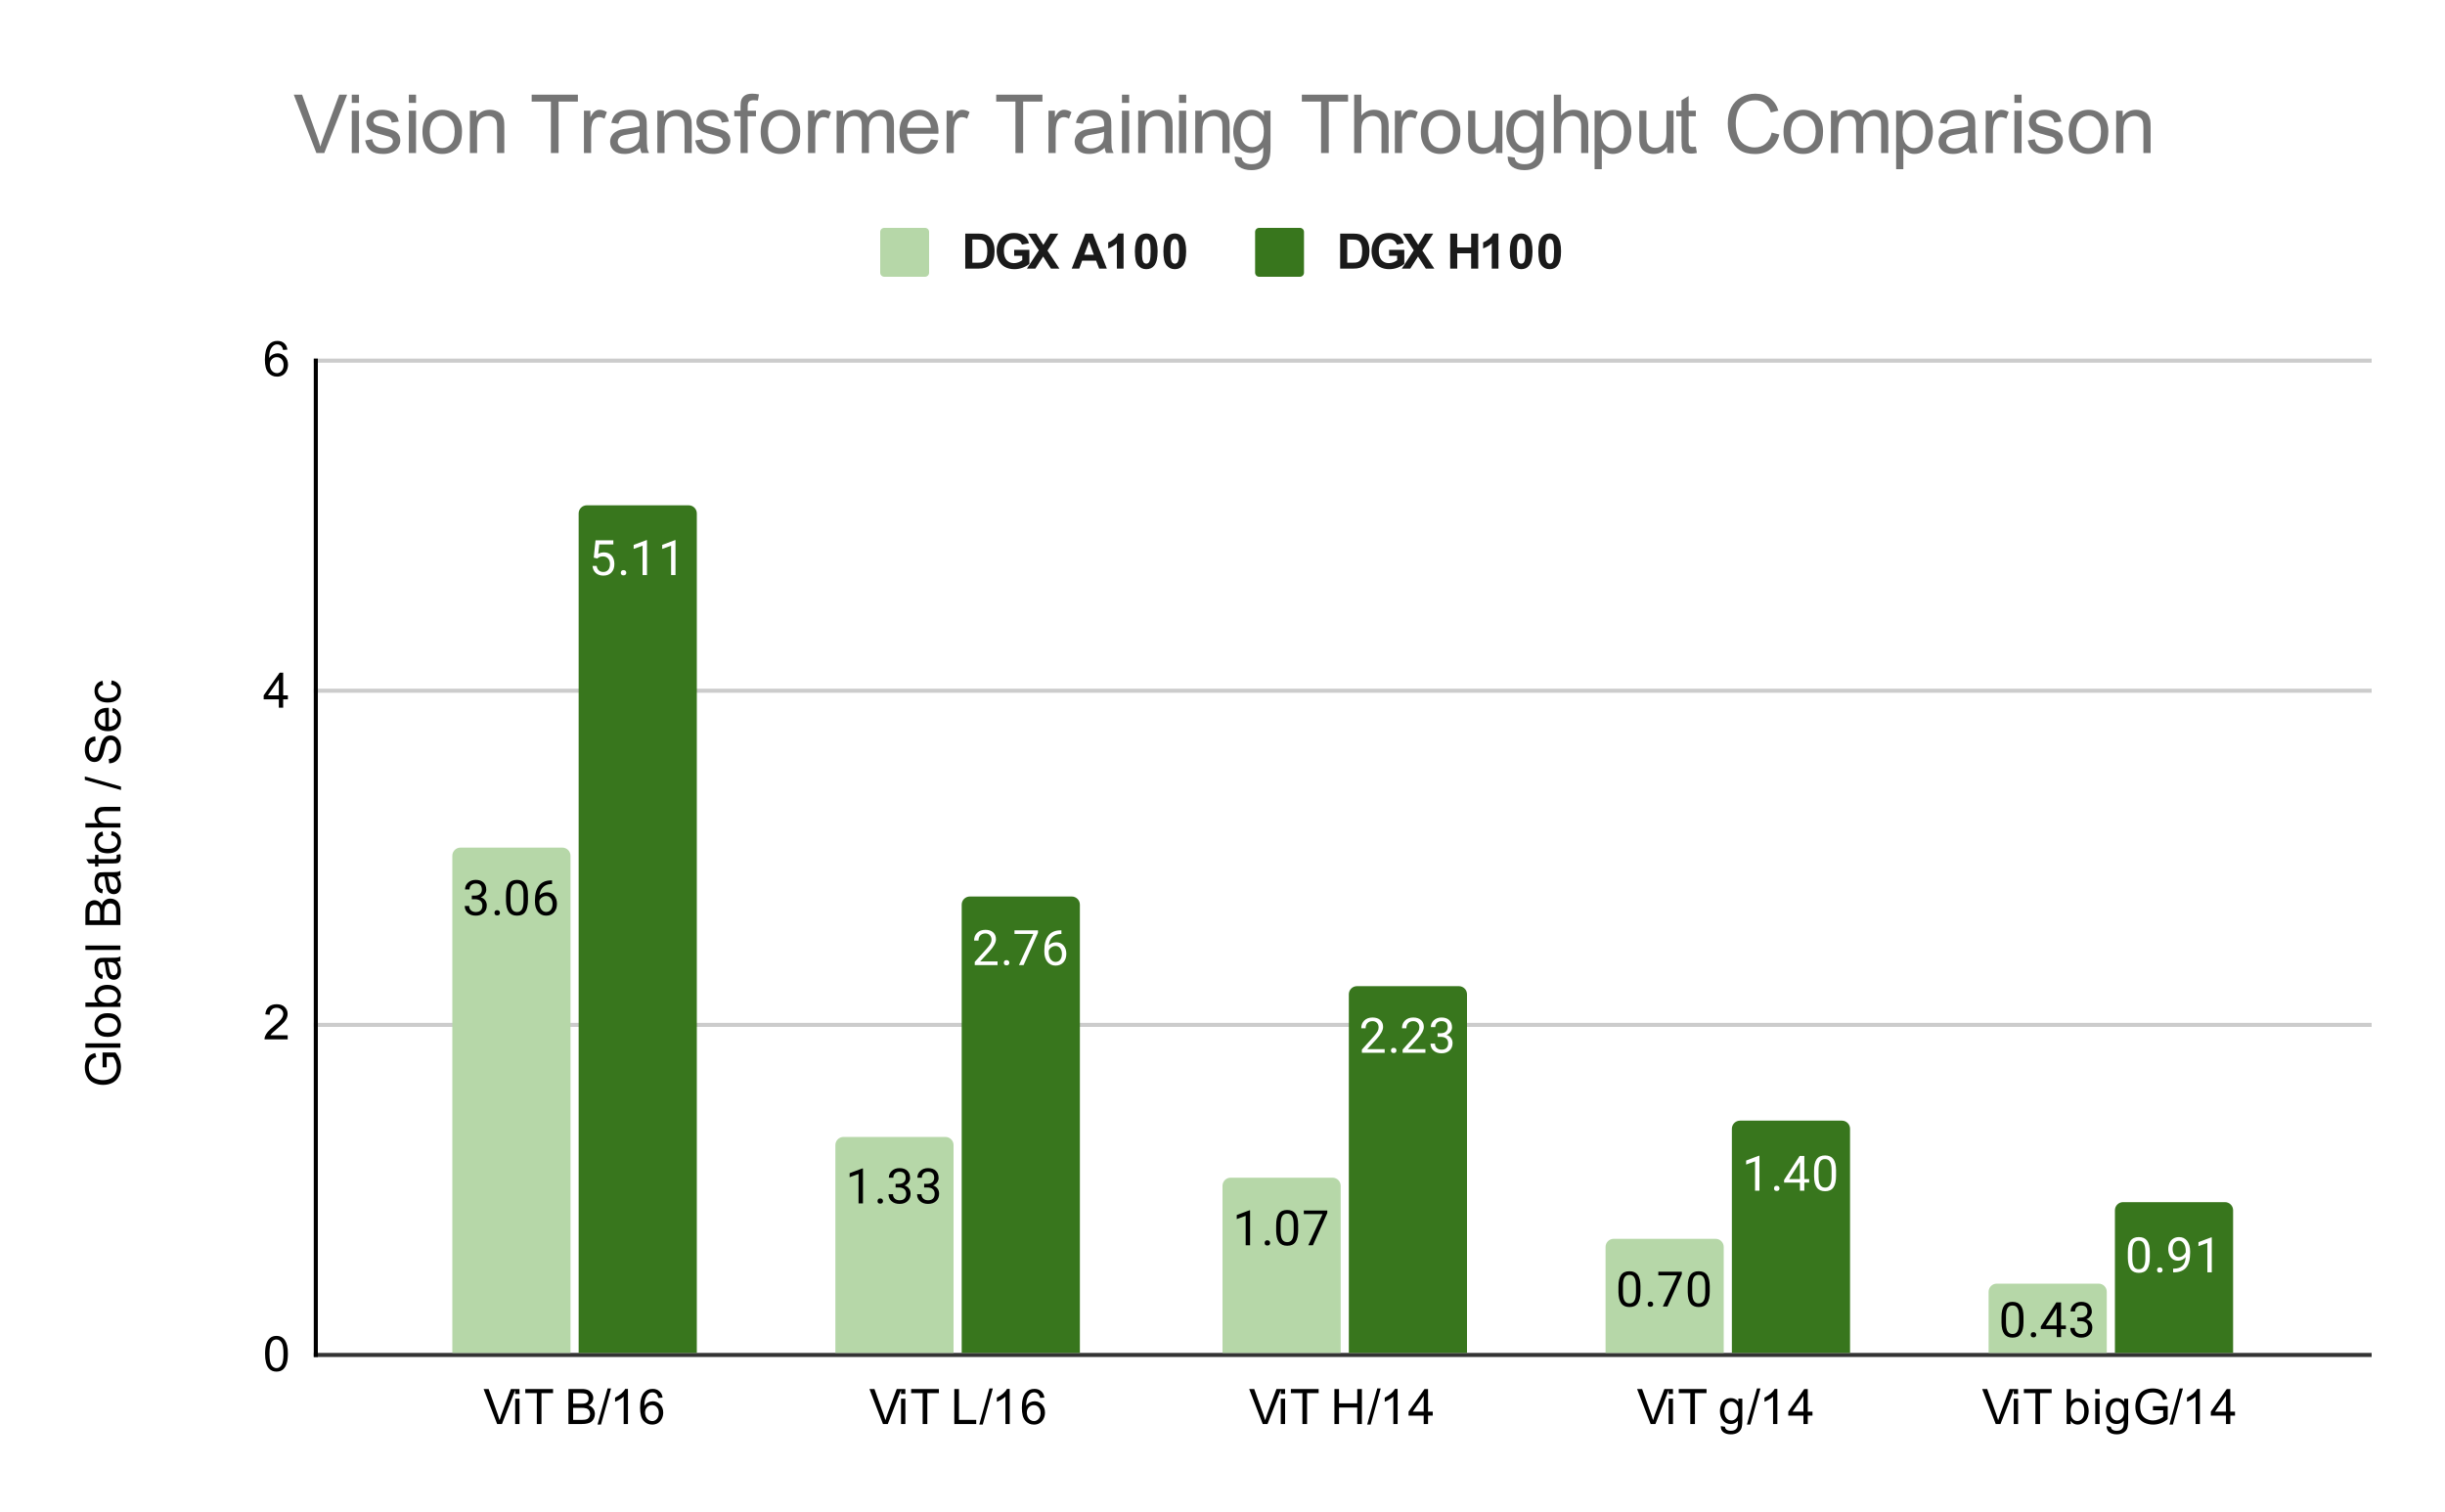 <svg version="1.1" viewBox="0.0 0.0 600.0 371.0" fill="none" stroke="none" stroke-linecap="square" stroke-miterlimit="10" width="600" height="371" xmlns:xlink="http://www.w3.org/1999/xlink" xmlns="http://www.w3.org/2000/svg"><path fill="#ffffff" d="M0 0L600.0 0L600.0 371.0L0 371.0L0 0Z" fill-rule="nonzero"/><path stroke="#333333" stroke-width="1.0" stroke-linecap="butt" d="M77.5 332.5L581.5 332.5" fill-rule="nonzero"/><path stroke="#cccccc" stroke-width="1.0" stroke-linecap="butt" d="M77.5 251.5L581.5 251.5" fill-rule="nonzero"/><path stroke="#cccccc" stroke-width="1.0" stroke-linecap="butt" d="M77.5 169.5L581.5 169.5" fill-rule="nonzero"/><path stroke="#cccccc" stroke-width="1.0" stroke-linecap="butt" d="M77.5 88.5L581.5 88.5" fill-rule="nonzero"/><path stroke="#000000" stroke-width="1.0" stroke-linecap="butt" d="M77.5 332.5L77.5 88.5" fill-rule="nonzero"/><clipPath id="id_0"><path d="M77.55 88.283L581.45 88.283L581.45 332.45L77.55 332.45L77.55 88.283Z" clip-rule="nonzero"/></clipPath><path stroke="#000000" stroke-width="2.0" stroke-linecap="butt" stroke-opacity="0.0" clip-path="url(#id_0)" d="M140.0 332.0L111.0 332.0L111.0 210.0C111.0 208.895 111.895 208.0 113.0 208.0L138.0 208.0C139.105 208.0 140.0 208.895 140.0 210.0Z" fill-rule="nonzero"/><path fill="#b6d7a8" clip-path="url(#id_0)" d="M140.0 332.0L111.0 332.0L111.0 210.0C111.0 208.895 111.895 208.0 113.0 208.0L138.0 208.0C139.105 208.0 140.0 208.895 140.0 210.0Z" fill-rule="nonzero"/><path stroke="#000000" stroke-width="2.0" stroke-linecap="butt" stroke-opacity="0.0" clip-path="url(#id_0)" d="M234.0 332.0L205.0 332.0L205.0 281.0C205.0 279.895 205.895 279.0 207.0 279.0L232.0 279.0C233.105 279.0 234.0 279.895 234.0 281.0Z" fill-rule="nonzero"/><path fill="#b6d7a8" clip-path="url(#id_0)" d="M234.0 332.0L205.0 332.0L205.0 281.0C205.0 279.895 205.895 279.0 207.0 279.0L232.0 279.0C233.105 279.0 234.0 279.895 234.0 281.0Z" fill-rule="nonzero"/><path stroke="#000000" stroke-width="2.0" stroke-linecap="butt" stroke-opacity="0.0" clip-path="url(#id_0)" d="M329.0 332.0L300.0 332.0L300.0 291.0C300.0 289.895 300.895 289.0 302.0 289.0L327.0 289.0C328.105 289.0 329.0 289.895 329.0 291.0Z" fill-rule="nonzero"/><path fill="#b6d7a8" clip-path="url(#id_0)" d="M329.0 332.0L300.0 332.0L300.0 291.0C300.0 289.895 300.895 289.0 302.0 289.0L327.0 289.0C328.105 289.0 329.0 289.895 329.0 291.0Z" fill-rule="nonzero"/><path stroke="#000000" stroke-width="2.0" stroke-linecap="butt" stroke-opacity="0.0" clip-path="url(#id_0)" d="M423.0 332.0L394.0 332.0L394.0 306.0C394.0 304.895 394.895 304.0 396.0 304.0L421.0 304.0C422.105 304.0 423.0 304.895 423.0 306.0Z" fill-rule="nonzero"/><path fill="#b6d7a8" clip-path="url(#id_0)" d="M423.0 332.0L394.0 332.0L394.0 306.0C394.0 304.895 394.895 304.0 396.0 304.0L421.0 304.0C422.105 304.0 423.0 304.895 423.0 306.0Z" fill-rule="nonzero"/><path stroke="#000000" stroke-width="2.0" stroke-linecap="butt" stroke-opacity="0.0" clip-path="url(#id_0)" d="M517.0 332.0L488.0 332.0L488.0 317.0C488.0 315.895 488.895 315.0 490.0 315.0L515.0 315.0C516.105 315.0 517.0 315.895 517.0 317.0Z" fill-rule="nonzero"/><path fill="#b6d7a8" clip-path="url(#id_0)" d="M517.0 332.0L488.0 332.0L488.0 317.0C488.0 315.895 488.895 315.0 490.0 315.0L515.0 315.0C516.105 315.0 517.0 315.895 517.0 317.0Z" fill-rule="nonzero"/><path stroke="#000000" stroke-width="2.0" stroke-linecap="butt" stroke-opacity="0.0" clip-path="url(#id_0)" d="M171.0 332.0L142.0 332.0L142.0 126.0C142.0 124.895 142.895 124.0 144.0 124.0L169.0 124.0C170.105 124.0 171.0 124.895 171.0 126.0Z" fill-rule="nonzero"/><path fill="#38761d" clip-path="url(#id_0)" d="M171.0 332.0L142.0 332.0L142.0 126.0C142.0 124.895 142.895 124.0 144.0 124.0L169.0 124.0C170.105 124.0 171.0 124.895 171.0 126.0Z" fill-rule="nonzero"/><path stroke="#000000" stroke-width="2.0" stroke-linecap="butt" stroke-opacity="0.0" clip-path="url(#id_0)" d="M265.0 332.0L236.0 332.0L236.0 222.0C236.0 220.895 236.895 220.0 238.0 220.0L263.0 220.0C264.105 220.0 265.0 220.895 265.0 222.0Z" fill-rule="nonzero"/><path fill="#38761d" clip-path="url(#id_0)" d="M265.0 332.0L236.0 332.0L236.0 222.0C236.0 220.895 236.895 220.0 238.0 220.0L263.0 220.0C264.105 220.0 265.0 220.895 265.0 222.0Z" fill-rule="nonzero"/><path stroke="#000000" stroke-width="2.0" stroke-linecap="butt" stroke-opacity="0.0" clip-path="url(#id_0)" d="M360.0 332.0L331.0 332.0L331.0 244.0C331.0 242.895 331.895 242.0 333.0 242.0L358.0 242.0C359.105 242.0 360.0 242.895 360.0 244.0Z" fill-rule="nonzero"/><path fill="#38761d" clip-path="url(#id_0)" d="M360.0 332.0L331.0 332.0L331.0 244.0C331.0 242.895 331.895 242.0 333.0 242.0L358.0 242.0C359.105 242.0 360.0 242.895 360.0 244.0Z" fill-rule="nonzero"/><path stroke="#000000" stroke-width="2.0" stroke-linecap="butt" stroke-opacity="0.0" clip-path="url(#id_0)" d="M454.0 332.0L425.0 332.0L425.0 277.0C425.0 275.895 425.895 275.0 427.0 275.0L452.0 275.0C453.105 275.0 454.0 275.895 454.0 277.0Z" fill-rule="nonzero"/><path fill="#38761d" clip-path="url(#id_0)" d="M454.0 332.0L425.0 332.0L425.0 277.0C425.0 275.895 425.895 275.0 427.0 275.0L452.0 275.0C453.105 275.0 454.0 275.895 454.0 277.0Z" fill-rule="nonzero"/><path stroke="#000000" stroke-width="2.0" stroke-linecap="butt" stroke-opacity="0.0" clip-path="url(#id_0)" d="M548.0 332.0L519.0 332.0L519.0 297.0C519.0 295.895 519.895 295.0 521.0 295.0L546.0 295.0C547.105 295.0 548.0 295.895 548.0 297.0Z" fill-rule="nonzero"/><path fill="#38761d" clip-path="url(#id_0)" d="M548.0 332.0L519.0 332.0L519.0 297.0C519.0 295.895 519.895 295.0 521.0 295.0L546.0 295.0C547.105 295.0 548.0 295.895 548.0 297.0Z" fill-rule="nonzero"/><path stroke="#b6d7a8" stroke-width="3.0" stroke-linejoin="round" stroke-linecap="round" d="M115.781 219.777L116.594 219.777Q117.375 219.761 117.812 219.37Q118.25 218.98 118.25 218.308Q118.25 216.808 116.75 216.808Q116.047 216.808 115.625 217.214Q115.219 217.62 115.219 218.277L114.125 218.277Q114.125 217.261 114.859 216.589Q115.609 215.917 116.75 215.917Q117.953 215.917 118.641 216.558Q119.328 217.198 119.328 218.339Q119.328 218.902 118.969 219.417Q118.609 219.933 117.984 220.198Q118.688 220.417 119.062 220.933Q119.453 221.448 119.453 222.198Q119.453 223.339 118.703 224.027Q117.953 224.698 116.75 224.698Q115.562 224.698 114.797 224.042Q114.047 223.386 114.047 222.323L115.141 222.323Q115.141 222.995 115.578 223.402Q116.016 223.808 116.766 223.808Q117.547 223.808 117.953 223.402Q118.375 222.98 118.375 222.214Q118.375 221.48 117.922 221.089Q117.469 220.683 116.594 220.667L115.781 220.667L115.781 219.777ZM121.344 224.011Q121.344 223.73 121.5 223.542Q121.672 223.355 122.0 223.355Q122.344 223.355 122.516 223.542Q122.688 223.73 122.688 224.011Q122.688 224.277 122.516 224.464Q122.344 224.636 122.0 224.636Q121.672 224.636 121.5 224.464Q121.344 224.277 121.344 224.011ZM129.562 220.933Q129.562 222.839 128.906 223.777Q128.266 224.698 126.875 224.698Q125.516 224.698 124.859 223.792Q124.203 222.886 124.172 221.073L124.172 219.636Q124.172 217.745 124.812 216.839Q125.469 215.917 126.859 215.917Q128.234 215.917 128.891 216.808Q129.547 217.683 129.562 219.527L129.562 220.933ZM128.469 219.448Q128.469 218.073 128.078 217.448Q127.703 216.808 126.859 216.808Q126.031 216.808 125.641 217.448Q125.266 218.073 125.266 219.37L125.266 221.105Q125.266 222.48 125.656 223.152Q126.062 223.808 126.875 223.808Q127.672 223.808 128.062 223.183Q128.453 222.558 128.469 221.23L128.469 219.448ZM135.469 216.042L135.469 216.948L135.266 216.948Q134.0 216.98 133.25 217.714Q132.5 218.433 132.375 219.745Q133.062 218.98 134.219 218.98Q135.328 218.98 136.0 219.761Q136.672 220.542 136.672 221.792Q136.672 223.105 135.953 223.902Q135.234 224.698 134.016 224.698Q132.797 224.698 132.031 223.761Q131.281 222.808 131.281 221.323L131.281 220.917Q131.281 218.558 132.281 217.308Q133.281 216.058 135.266 216.042L135.469 216.042ZM134.047 219.886Q133.484 219.886 133.016 220.214Q132.547 220.542 132.359 221.058L132.359 221.448Q132.359 222.511 132.828 223.152Q133.312 223.792 134.016 223.792Q134.75 223.792 135.172 223.261Q135.594 222.714 135.594 221.839Q135.594 220.964 135.172 220.433Q134.75 219.886 134.047 219.886Z" fill-rule="nonzero"/><path fill="#000000" d="M115.781 219.777L116.594 219.777Q117.375 219.761 117.812 219.37Q118.25 218.98 118.25 218.308Q118.25 216.808 116.75 216.808Q116.047 216.808 115.625 217.214Q115.219 217.62 115.219 218.277L114.125 218.277Q114.125 217.261 114.859 216.589Q115.609 215.917 116.75 215.917Q117.953 215.917 118.641 216.558Q119.328 217.198 119.328 218.339Q119.328 218.902 118.969 219.417Q118.609 219.933 117.984 220.198Q118.688 220.417 119.062 220.933Q119.453 221.448 119.453 222.198Q119.453 223.339 118.703 224.027Q117.953 224.698 116.75 224.698Q115.562 224.698 114.797 224.042Q114.047 223.386 114.047 222.323L115.141 222.323Q115.141 222.995 115.578 223.402Q116.016 223.808 116.766 223.808Q117.547 223.808 117.953 223.402Q118.375 222.98 118.375 222.214Q118.375 221.48 117.922 221.089Q117.469 220.683 116.594 220.667L115.781 220.667L115.781 219.777ZM121.344 224.011Q121.344 223.73 121.5 223.542Q121.672 223.355 122.0 223.355Q122.344 223.355 122.516 223.542Q122.688 223.73 122.688 224.011Q122.688 224.277 122.516 224.464Q122.344 224.636 122.0 224.636Q121.672 224.636 121.5 224.464Q121.344 224.277 121.344 224.011ZM129.562 220.933Q129.562 222.839 128.906 223.777Q128.266 224.698 126.875 224.698Q125.516 224.698 124.859 223.792Q124.203 222.886 124.172 221.073L124.172 219.636Q124.172 217.745 124.812 216.839Q125.469 215.917 126.859 215.917Q128.234 215.917 128.891 216.808Q129.547 217.683 129.562 219.527L129.562 220.933ZM128.469 219.448Q128.469 218.073 128.078 217.448Q127.703 216.808 126.859 216.808Q126.031 216.808 125.641 217.448Q125.266 218.073 125.266 219.37L125.266 221.105Q125.266 222.48 125.656 223.152Q126.062 223.808 126.875 223.808Q127.672 223.808 128.062 223.183Q128.453 222.558 128.469 221.23L128.469 219.448ZM135.469 216.042L135.469 216.948L135.266 216.948Q134.0 216.98 133.25 217.714Q132.5 218.433 132.375 219.745Q133.062 218.98 134.219 218.98Q135.328 218.98 136.0 219.761Q136.672 220.542 136.672 221.792Q136.672 223.105 135.953 223.902Q135.234 224.698 134.016 224.698Q132.797 224.698 132.031 223.761Q131.281 222.808 131.281 221.323L131.281 220.917Q131.281 218.558 132.281 217.308Q133.281 216.058 135.266 216.042L135.469 216.042ZM134.047 219.886Q133.484 219.886 133.016 220.214Q132.547 220.542 132.359 221.058L132.359 221.448Q132.359 222.511 132.828 223.152Q133.312 223.792 134.016 223.792Q134.75 223.792 135.172 223.261Q135.594 222.714 135.594 221.839Q135.594 220.964 135.172 220.433Q134.75 219.886 134.047 219.886Z" fill-rule="nonzero"/><path stroke="#b6d7a8" stroke-width="3.0" stroke-linejoin="round" stroke-linecap="round" d="M211.766 295.307L210.688 295.307L210.688 288.088L208.5 288.885L208.5 287.901L211.609 286.729L211.766 286.729L211.766 295.307ZM215.344 294.745Q215.344 294.463 215.5 294.276Q215.672 294.088 216.0 294.088Q216.344 294.088 216.516 294.276Q216.688 294.463 216.688 294.745Q216.688 295.01 216.516 295.198Q216.344 295.37 216.0 295.37Q215.672 295.37 215.5 295.198Q215.344 295.01 215.344 294.745ZM219.781 290.51L220.594 290.51Q221.375 290.495 221.812 290.104Q222.25 289.713 222.25 289.042Q222.25 287.542 220.75 287.542Q220.047 287.542 219.625 287.948Q219.219 288.354 219.219 289.01L218.125 289.01Q218.125 287.995 218.859 287.323Q219.609 286.651 220.75 286.651Q221.953 286.651 222.641 287.292Q223.328 287.932 223.328 289.073Q223.328 289.635 222.969 290.151Q222.609 290.667 221.984 290.932Q222.688 291.151 223.062 291.667Q223.453 292.182 223.453 292.932Q223.453 294.073 222.703 294.76Q221.953 295.432 220.75 295.432Q219.562 295.432 218.797 294.776Q218.047 294.12 218.047 293.057L219.141 293.057Q219.141 293.729 219.578 294.135Q220.016 294.542 220.766 294.542Q221.547 294.542 221.953 294.135Q222.375 293.713 222.375 292.948Q222.375 292.213 221.922 291.823Q221.469 291.417 220.594 291.401L219.781 291.401L219.781 290.51ZM226.781 290.51L227.594 290.51Q228.375 290.495 228.812 290.104Q229.25 289.713 229.25 289.042Q229.25 287.542 227.75 287.542Q227.047 287.542 226.625 287.948Q226.219 288.354 226.219 289.01L225.125 289.01Q225.125 287.995 225.859 287.323Q226.609 286.651 227.75 286.651Q228.953 286.651 229.641 287.292Q230.328 287.932 230.328 289.073Q230.328 289.635 229.969 290.151Q229.609 290.667 228.984 290.932Q229.688 291.151 230.062 291.667Q230.453 292.182 230.453 292.932Q230.453 294.073 229.703 294.76Q228.953 295.432 227.75 295.432Q226.562 295.432 225.797 294.776Q225.047 294.12 225.047 293.057L226.141 293.057Q226.141 293.729 226.578 294.135Q227.016 294.542 227.766 294.542Q228.547 294.542 228.953 294.135Q229.375 293.713 229.375 292.948Q229.375 292.213 228.922 291.823Q228.469 291.417 227.594 291.401L226.781 291.401L226.781 290.51Z" fill-rule="nonzero"/><path fill="#000000" d="M211.766 295.307L210.688 295.307L210.688 288.088L208.5 288.885L208.5 287.901L211.609 286.729L211.766 286.729L211.766 295.307ZM215.344 294.745Q215.344 294.463 215.5 294.276Q215.672 294.088 216.0 294.088Q216.344 294.088 216.516 294.276Q216.688 294.463 216.688 294.745Q216.688 295.01 216.516 295.198Q216.344 295.37 216.0 295.37Q215.672 295.37 215.5 295.198Q215.344 295.01 215.344 294.745ZM219.781 290.51L220.594 290.51Q221.375 290.495 221.812 290.104Q222.25 289.713 222.25 289.042Q222.25 287.542 220.75 287.542Q220.047 287.542 219.625 287.948Q219.219 288.354 219.219 289.01L218.125 289.01Q218.125 287.995 218.859 287.323Q219.609 286.651 220.75 286.651Q221.953 286.651 222.641 287.292Q223.328 287.932 223.328 289.073Q223.328 289.635 222.969 290.151Q222.609 290.667 221.984 290.932Q222.688 291.151 223.062 291.667Q223.453 292.182 223.453 292.932Q223.453 294.073 222.703 294.76Q221.953 295.432 220.75 295.432Q219.562 295.432 218.797 294.776Q218.047 294.12 218.047 293.057L219.141 293.057Q219.141 293.729 219.578 294.135Q220.016 294.542 220.766 294.542Q221.547 294.542 221.953 294.135Q222.375 293.713 222.375 292.948Q222.375 292.213 221.922 291.823Q221.469 291.417 220.594 291.401L219.781 291.401L219.781 290.51ZM226.781 290.51L227.594 290.51Q228.375 290.495 228.812 290.104Q229.25 289.713 229.25 289.042Q229.25 287.542 227.75 287.542Q227.047 287.542 226.625 287.948Q226.219 288.354 226.219 289.01L225.125 289.01Q225.125 287.995 225.859 287.323Q226.609 286.651 227.75 286.651Q228.953 286.651 229.641 287.292Q230.328 287.932 230.328 289.073Q230.328 289.635 229.969 290.151Q229.609 290.667 228.984 290.932Q229.688 291.151 230.062 291.667Q230.453 292.182 230.453 292.932Q230.453 294.073 229.703 294.76Q228.953 295.432 227.75 295.432Q226.562 295.432 225.797 294.776Q225.047 294.12 225.047 293.057L226.141 293.057Q226.141 293.729 226.578 294.135Q227.016 294.542 227.766 294.542Q228.547 294.542 228.953 294.135Q229.375 293.713 229.375 292.948Q229.375 292.213 228.922 291.823Q228.469 291.417 227.594 291.401L226.781 291.401L226.781 290.51Z" fill-rule="nonzero"/><path stroke="#b6d7a8" stroke-width="3.0" stroke-linejoin="round" stroke-linecap="round" d="M306.766 305.582L305.688 305.582L305.688 298.363L303.5 299.16L303.5 298.175L306.609 297.004L306.766 297.004L306.766 305.582ZM310.344 305.019Q310.344 304.738 310.5 304.55Q310.672 304.363 311.0 304.363Q311.344 304.363 311.516 304.55Q311.688 304.738 311.688 305.019Q311.688 305.285 311.516 305.472Q311.344 305.644 311.0 305.644Q310.672 305.644 310.5 305.472Q310.344 305.285 310.344 305.019ZM318.562 301.941Q318.562 303.847 317.906 304.785Q317.266 305.707 315.875 305.707Q314.516 305.707 313.859 304.8Q313.203 303.894 313.172 302.082L313.172 300.644Q313.172 298.754 313.812 297.847Q314.469 296.925 315.859 296.925Q317.234 296.925 317.891 297.816Q318.547 298.691 318.562 300.535L318.562 301.941ZM317.469 300.457Q317.469 299.082 317.078 298.457Q316.703 297.816 315.859 297.816Q315.031 297.816 314.641 298.457Q314.266 299.082 314.266 300.379L314.266 302.113Q314.266 303.488 314.656 304.16Q315.062 304.816 315.875 304.816Q316.672 304.816 317.062 304.191Q317.453 303.566 317.469 302.238L317.469 300.457ZM325.719 297.66L322.188 305.582L321.047 305.582L324.562 297.941L319.953 297.941L319.953 297.05L325.719 297.05L325.719 297.66Z" fill-rule="nonzero"/><path fill="#000000" d="M306.766 305.582L305.688 305.582L305.688 298.363L303.5 299.16L303.5 298.175L306.609 297.004L306.766 297.004L306.766 305.582ZM310.344 305.019Q310.344 304.738 310.5 304.55Q310.672 304.363 311.0 304.363Q311.344 304.363 311.516 304.55Q311.688 304.738 311.688 305.019Q311.688 305.285 311.516 305.472Q311.344 305.644 311.0 305.644Q310.672 305.644 310.5 305.472Q310.344 305.285 310.344 305.019ZM318.562 301.941Q318.562 303.847 317.906 304.785Q317.266 305.707 315.875 305.707Q314.516 305.707 313.859 304.8Q313.203 303.894 313.172 302.082L313.172 300.644Q313.172 298.754 313.812 297.847Q314.469 296.925 315.859 296.925Q317.234 296.925 317.891 297.816Q318.547 298.691 318.562 300.535L318.562 301.941ZM317.469 300.457Q317.469 299.082 317.078 298.457Q316.703 297.816 315.859 297.816Q315.031 297.816 314.641 298.457Q314.266 299.082 314.266 300.379L314.266 302.113Q314.266 303.488 314.656 304.16Q315.062 304.816 315.875 304.816Q316.672 304.816 317.062 304.191Q317.453 303.566 317.469 302.238L317.469 300.457ZM325.719 297.66L322.188 305.582L321.047 305.582L324.562 297.941L319.953 297.941L319.953 297.05L325.719 297.05L325.719 297.66Z" fill-rule="nonzero"/><path stroke="#b6d7a8" stroke-width="3.0" stroke-linejoin="round" stroke-linecap="round" d="M402.562 316.976Q402.562 318.882 401.906 319.819Q401.266 320.741 399.875 320.741Q398.516 320.741 397.859 319.835Q397.203 318.929 397.172 317.116L397.172 315.679Q397.172 313.788 397.812 312.882Q398.469 311.96 399.859 311.96Q401.234 311.96 401.891 312.851Q402.547 313.726 402.562 315.569L402.562 316.976ZM401.469 315.491Q401.469 314.116 401.078 313.491Q400.703 312.851 399.859 312.851Q399.031 312.851 398.641 313.491Q398.266 314.116 398.266 315.413L398.266 317.147Q398.266 318.522 398.656 319.194Q399.062 319.851 399.875 319.851Q400.672 319.851 401.062 319.226Q401.453 318.601 401.469 317.272L401.469 315.491ZM404.344 320.054Q404.344 319.772 404.5 319.585Q404.672 319.397 405.0 319.397Q405.344 319.397 405.516 319.585Q405.688 319.772 405.688 320.054Q405.688 320.319 405.516 320.507Q405.344 320.679 405.0 320.679Q404.672 320.679 404.5 320.507Q404.344 320.319 404.344 320.054ZM412.719 312.694L409.188 320.616L408.047 320.616L411.562 312.976L406.953 312.976L406.953 312.085L412.719 312.085L412.719 312.694ZM419.562 316.976Q419.562 318.882 418.906 319.819Q418.266 320.741 416.875 320.741Q415.516 320.741 414.859 319.835Q414.203 318.929 414.172 317.116L414.172 315.679Q414.172 313.788 414.812 312.882Q415.469 311.96 416.859 311.96Q418.234 311.96 418.891 312.851Q419.547 313.726 419.562 315.569L419.562 316.976ZM418.469 315.491Q418.469 314.116 418.078 313.491Q417.703 312.851 416.859 312.851Q416.031 312.851 415.641 313.491Q415.266 314.116 415.266 315.413L415.266 317.147Q415.266 318.522 415.656 319.194Q416.062 319.851 416.875 319.851Q417.672 319.851 418.062 319.226Q418.453 318.601 418.469 317.272L418.469 315.491Z" fill-rule="nonzero"/><path fill="#000000" d="M402.562 316.976Q402.562 318.882 401.906 319.819Q401.266 320.741 399.875 320.741Q398.516 320.741 397.859 319.835Q397.203 318.929 397.172 317.116L397.172 315.679Q397.172 313.788 397.812 312.882Q398.469 311.96 399.859 311.96Q401.234 311.96 401.891 312.851Q402.547 313.726 402.562 315.569L402.562 316.976ZM401.469 315.491Q401.469 314.116 401.078 313.491Q400.703 312.851 399.859 312.851Q399.031 312.851 398.641 313.491Q398.266 314.116 398.266 315.413L398.266 317.147Q398.266 318.522 398.656 319.194Q399.062 319.851 399.875 319.851Q400.672 319.851 401.062 319.226Q401.453 318.601 401.469 317.272L401.469 315.491ZM404.344 320.054Q404.344 319.772 404.5 319.585Q404.672 319.397 405.0 319.397Q405.344 319.397 405.516 319.585Q405.688 319.772 405.688 320.054Q405.688 320.319 405.516 320.507Q405.344 320.679 405.0 320.679Q404.672 320.679 404.5 320.507Q404.344 320.319 404.344 320.054ZM412.719 312.694L409.188 320.616L408.047 320.616L411.562 312.976L406.953 312.976L406.953 312.085L412.719 312.085L412.719 312.694ZM419.562 316.976Q419.562 318.882 418.906 319.819Q418.266 320.741 416.875 320.741Q415.516 320.741 414.859 319.835Q414.203 318.929 414.172 317.116L414.172 315.679Q414.172 313.788 414.812 312.882Q415.469 311.96 416.859 311.96Q418.234 311.96 418.891 312.851Q419.547 313.726 419.562 315.569L419.562 316.976ZM418.469 315.491Q418.469 314.116 418.078 313.491Q417.703 312.851 416.859 312.851Q416.031 312.851 415.641 313.491Q415.266 314.116 415.266 315.413L415.266 317.147Q415.266 318.522 415.656 319.194Q416.062 319.851 416.875 319.851Q417.672 319.851 418.062 319.226Q418.453 318.601 418.469 317.272L418.469 315.491Z" fill-rule="nonzero"/><path stroke="#b6d7a8" stroke-width="3.0" stroke-linejoin="round" stroke-linecap="round" d="M496.562 324.488Q496.562 326.394 495.906 327.332Q495.266 328.254 493.875 328.254Q492.516 328.254 491.859 327.347Q491.203 326.441 491.172 324.629L491.172 323.191Q491.172 321.301 491.812 320.394Q492.469 319.472 493.859 319.472Q495.234 319.472 495.891 320.363Q496.547 321.238 496.562 323.082L496.562 324.488ZM495.469 323.004Q495.469 321.629 495.078 321.004Q494.703 320.363 493.859 320.363Q493.031 320.363 492.641 321.004Q492.266 321.629 492.266 322.926L492.266 324.66Q492.266 326.035 492.656 326.707Q493.062 327.363 493.875 327.363Q494.672 327.363 495.062 326.738Q495.453 326.113 495.469 324.785L495.469 323.004ZM498.344 327.566Q498.344 327.285 498.5 327.097Q498.672 326.91 499.0 326.91Q499.344 326.91 499.516 327.097Q499.688 327.285 499.688 327.566Q499.688 327.832 499.516 328.019Q499.344 328.191 499.0 328.191Q498.672 328.191 498.5 328.019Q498.344 327.832 498.344 327.566ZM505.781 325.269L506.969 325.269L506.969 326.144L505.781 326.144L505.781 328.129L504.703 328.129L504.703 326.144L500.812 326.144L500.812 325.504L504.625 319.597L505.781 319.597L505.781 325.269ZM502.047 325.269L504.703 325.269L504.703 321.082L504.562 321.316L502.047 325.269ZM509.781 323.332L510.594 323.332Q511.375 323.316 511.812 322.926Q512.25 322.535 512.25 321.863Q512.25 320.363 510.75 320.363Q510.047 320.363 509.625 320.769Q509.219 321.176 509.219 321.832L508.125 321.832Q508.125 320.816 508.859 320.144Q509.609 319.472 510.75 319.472Q511.953 319.472 512.641 320.113Q513.328 320.754 513.328 321.894Q513.328 322.457 512.969 322.972Q512.609 323.488 511.984 323.754Q512.688 323.972 513.062 324.488Q513.453 325.004 513.453 325.754Q513.453 326.894 512.703 327.582Q511.953 328.254 510.75 328.254Q509.562 328.254 508.797 327.597Q508.047 326.941 508.047 325.879L509.141 325.879Q509.141 326.551 509.578 326.957Q510.016 327.363 510.766 327.363Q511.547 327.363 511.953 326.957Q512.375 326.535 512.375 325.769Q512.375 325.035 511.922 324.644Q511.469 324.238 510.594 324.222L509.781 324.222L509.781 323.332Z" fill-rule="nonzero"/><path fill="#000000" d="M496.562 324.488Q496.562 326.394 495.906 327.332Q495.266 328.254 493.875 328.254Q492.516 328.254 491.859 327.347Q491.203 326.441 491.172 324.629L491.172 323.191Q491.172 321.301 491.812 320.394Q492.469 319.472 493.859 319.472Q495.234 319.472 495.891 320.363Q496.547 321.238 496.562 323.082L496.562 324.488ZM495.469 323.004Q495.469 321.629 495.078 321.004Q494.703 320.363 493.859 320.363Q493.031 320.363 492.641 321.004Q492.266 321.629 492.266 322.926L492.266 324.66Q492.266 326.035 492.656 326.707Q493.062 327.363 493.875 327.363Q494.672 327.363 495.062 326.738Q495.453 326.113 495.469 324.785L495.469 323.004ZM498.344 327.566Q498.344 327.285 498.5 327.097Q498.672 326.91 499.0 326.91Q499.344 326.91 499.516 327.097Q499.688 327.285 499.688 327.566Q499.688 327.832 499.516 328.019Q499.344 328.191 499.0 328.191Q498.672 328.191 498.5 328.019Q498.344 327.832 498.344 327.566ZM505.781 325.269L506.969 325.269L506.969 326.144L505.781 326.144L505.781 328.129L504.703 328.129L504.703 326.144L500.812 326.144L500.812 325.504L504.625 319.597L505.781 319.597L505.781 325.269ZM502.047 325.269L504.703 325.269L504.703 321.082L504.562 321.316L502.047 325.269ZM509.781 323.332L510.594 323.332Q511.375 323.316 511.812 322.926Q512.25 322.535 512.25 321.863Q512.25 320.363 510.75 320.363Q510.047 320.363 509.625 320.769Q509.219 321.176 509.219 321.832L508.125 321.832Q508.125 320.816 508.859 320.144Q509.609 319.472 510.75 319.472Q511.953 319.472 512.641 320.113Q513.328 320.754 513.328 321.894Q513.328 322.457 512.969 322.972Q512.609 323.488 511.984 323.754Q512.688 323.972 513.062 324.488Q513.453 325.004 513.453 325.754Q513.453 326.894 512.703 327.582Q511.953 328.254 510.75 328.254Q509.562 328.254 508.797 327.597Q508.047 326.941 508.047 325.879L509.141 325.879Q509.141 326.551 509.578 326.957Q510.016 327.363 510.766 327.363Q511.547 327.363 511.953 326.957Q512.375 326.535 512.375 325.769Q512.375 325.035 511.922 324.644Q511.469 324.238 510.594 324.222L509.781 324.222L509.781 323.332Z" fill-rule="nonzero"/><path stroke="#38761d" stroke-width="3.0" stroke-linejoin="round" stroke-linecap="round" d="M145.703 136.846L146.141 132.596L150.516 132.596L150.516 133.596L147.062 133.596L146.797 135.924Q147.438 135.549 148.234 135.549Q149.391 135.549 150.078 136.33Q150.766 137.096 150.766 138.408Q150.766 139.721 150.047 140.486Q149.344 141.252 148.062 141.252Q146.938 141.252 146.219 140.627Q145.5 139.986 145.406 138.877L146.422 138.877Q146.531 139.611 146.953 139.986Q147.375 140.361 148.062 140.361Q148.812 140.361 149.25 139.846Q149.688 139.33 149.688 138.424Q149.688 137.564 149.219 137.049Q148.75 136.533 147.969 136.533Q147.266 136.533 146.859 136.83L146.578 137.064L145.703 136.846ZM152.344 140.564Q152.344 140.283 152.5 140.096Q152.672 139.908 153.0 139.908Q153.344 139.908 153.516 140.096Q153.688 140.283 153.688 140.564Q153.688 140.83 153.516 141.017Q153.344 141.189 153.0 141.189Q152.672 141.189 152.5 141.017Q152.344 140.83 152.344 140.564ZM158.766 141.127L157.688 141.127L157.688 133.908L155.5 134.705L155.5 133.721L158.609 132.549L158.766 132.549L158.766 141.127ZM165.766 141.127L164.688 141.127L164.688 133.908L162.5 134.705L162.5 133.721L165.609 132.549L165.766 132.549L165.766 141.127Z" fill-rule="nonzero"/><path fill="#ffffff" d="M145.703 136.846L146.141 132.596L150.516 132.596L150.516 133.596L147.062 133.596L146.797 135.924Q147.438 135.549 148.234 135.549Q149.391 135.549 150.078 136.33Q150.766 137.096 150.766 138.408Q150.766 139.721 150.047 140.486Q149.344 141.252 148.062 141.252Q146.938 141.252 146.219 140.627Q145.5 139.986 145.406 138.877L146.422 138.877Q146.531 139.611 146.953 139.986Q147.375 140.361 148.062 140.361Q148.812 140.361 149.25 139.846Q149.688 139.33 149.688 138.424Q149.688 137.564 149.219 137.049Q148.75 136.533 147.969 136.533Q147.266 136.533 146.859 136.83L146.578 137.064L145.703 136.846ZM152.344 140.564Q152.344 140.283 152.5 140.096Q152.672 139.908 153.0 139.908Q153.344 139.908 153.516 140.096Q153.688 140.283 153.688 140.564Q153.688 140.83 153.516 141.017Q153.344 141.189 153.0 141.189Q152.672 141.189 152.5 141.017Q152.344 140.83 152.344 140.564ZM158.766 141.127L157.688 141.127L157.688 133.908L155.5 134.705L155.5 133.721L158.609 132.549L158.766 132.549L158.766 141.127ZM165.766 141.127L164.688 141.127L164.688 133.908L162.5 134.705L162.5 133.721L165.609 132.549L165.766 132.549L165.766 141.127Z" fill-rule="nonzero"/><path stroke="#38761d" stroke-width="3.0" stroke-linejoin="round" stroke-linecap="round" d="M244.797 236.831L239.203 236.831L239.203 236.05L242.156 232.769Q242.812 232.019 243.062 231.566Q243.312 231.097 243.312 230.597Q243.312 229.925 242.906 229.503Q242.516 229.066 241.828 229.066Q241.031 229.066 240.578 229.535Q240.125 229.988 240.125 230.816L239.047 230.816Q239.047 229.628 239.797 228.91Q240.562 228.175 241.828 228.175Q243.031 228.175 243.719 228.8Q244.406 229.425 244.406 230.472Q244.406 231.722 242.797 233.472L240.516 235.941L244.797 235.941L244.797 236.831ZM246.344 236.269Q246.344 235.988 246.5 235.8Q246.672 235.613 247.0 235.613Q247.344 235.613 247.516 235.8Q247.688 235.988 247.688 236.269Q247.688 236.535 247.516 236.722Q247.344 236.894 247.0 236.894Q246.672 236.894 246.5 236.722Q246.344 236.535 246.344 236.269ZM254.719 228.91L251.188 236.831L250.047 236.831L253.562 229.191L248.953 229.191L248.953 228.3L254.719 228.3L254.719 228.91ZM260.469 228.3L260.469 229.206L260.266 229.206Q259.0 229.238 258.25 229.972Q257.5 230.691 257.375 232.003Q258.062 231.238 259.219 231.238Q260.328 231.238 261.0 232.019Q261.672 232.8 261.672 234.05Q261.672 235.363 260.953 236.16Q260.234 236.956 259.016 236.956Q257.797 236.956 257.031 236.019Q256.281 235.066 256.281 233.581L256.281 233.175Q256.281 230.816 257.281 229.566Q258.281 228.316 260.266 228.3L260.469 228.3ZM259.047 232.144Q258.484 232.144 258.016 232.472Q257.547 232.8 257.359 233.316L257.359 233.706Q257.359 234.769 257.828 235.41Q258.312 236.05 259.016 236.05Q259.75 236.05 260.172 235.519Q260.594 234.972 260.594 234.097Q260.594 233.222 260.172 232.691Q259.75 232.144 259.047 232.144Z" fill-rule="nonzero"/><path fill="#ffffff" d="M244.797 236.831L239.203 236.831L239.203 236.05L242.156 232.769Q242.812 232.019 243.062 231.566Q243.312 231.097 243.312 230.597Q243.312 229.925 242.906 229.503Q242.516 229.066 241.828 229.066Q241.031 229.066 240.578 229.535Q240.125 229.988 240.125 230.816L239.047 230.816Q239.047 229.628 239.797 228.91Q240.562 228.175 241.828 228.175Q243.031 228.175 243.719 228.8Q244.406 229.425 244.406 230.472Q244.406 231.722 242.797 233.472L240.516 235.941L244.797 235.941L244.797 236.831ZM246.344 236.269Q246.344 235.988 246.5 235.8Q246.672 235.613 247.0 235.613Q247.344 235.613 247.516 235.8Q247.688 235.988 247.688 236.269Q247.688 236.535 247.516 236.722Q247.344 236.894 247.0 236.894Q246.672 236.894 246.5 236.722Q246.344 236.535 246.344 236.269ZM254.719 228.91L251.188 236.831L250.047 236.831L253.562 229.191L248.953 229.191L248.953 228.3L254.719 228.3L254.719 228.91ZM260.469 228.3L260.469 229.206L260.266 229.206Q259.0 229.238 258.25 229.972Q257.5 230.691 257.375 232.003Q258.062 231.238 259.219 231.238Q260.328 231.238 261.0 232.019Q261.672 232.8 261.672 234.05Q261.672 235.363 260.953 236.16Q260.234 236.956 259.016 236.956Q257.797 236.956 257.031 236.019Q256.281 235.066 256.281 233.581L256.281 233.175Q256.281 230.816 257.281 229.566Q258.281 228.316 260.266 228.3L260.469 228.3ZM259.047 232.144Q258.484 232.144 258.016 232.472Q257.547 232.8 257.359 233.316L257.359 233.706Q257.359 234.769 257.828 235.41Q258.312 236.05 259.016 236.05Q259.75 236.05 260.172 235.519Q260.594 234.972 260.594 234.097Q260.594 233.222 260.172 232.691Q259.75 232.144 259.047 232.144Z" fill-rule="nonzero"/><path stroke="#38761d" stroke-width="3.0" stroke-linejoin="round" stroke-linecap="round" d="M339.797 258.351L334.203 258.351L334.203 257.57L337.156 254.288Q337.812 253.538 338.062 253.085Q338.312 252.617 338.312 252.117Q338.312 251.445 337.906 251.023Q337.516 250.585 336.828 250.585Q336.031 250.585 335.578 251.054Q335.125 251.507 335.125 252.335L334.047 252.335Q334.047 251.148 334.797 250.429Q335.562 249.695 336.828 249.695Q338.031 249.695 338.719 250.32Q339.406 250.945 339.406 251.992Q339.406 253.242 337.797 254.992L335.516 257.46L339.797 257.46L339.797 258.351ZM341.344 257.788Q341.344 257.507 341.5 257.32Q341.672 257.132 342.0 257.132Q342.344 257.132 342.516 257.32Q342.688 257.507 342.688 257.788Q342.688 258.054 342.516 258.242Q342.344 258.413 342.0 258.413Q341.672 258.413 341.5 258.242Q341.344 258.054 341.344 257.788ZM349.797 258.351L344.203 258.351L344.203 257.57L347.156 254.288Q347.812 253.538 348.062 253.085Q348.312 252.617 348.312 252.117Q348.312 251.445 347.906 251.023Q347.516 250.585 346.828 250.585Q346.031 250.585 345.578 251.054Q345.125 251.507 345.125 252.335L344.047 252.335Q344.047 251.148 344.797 250.429Q345.562 249.695 346.828 249.695Q348.031 249.695 348.719 250.32Q349.406 250.945 349.406 251.992Q349.406 253.242 347.797 254.992L345.516 257.46L349.797 257.46L349.797 258.351ZM352.781 253.554L353.594 253.554Q354.375 253.538 354.812 253.148Q355.25 252.757 355.25 252.085Q355.25 250.585 353.75 250.585Q353.047 250.585 352.625 250.992Q352.219 251.398 352.219 252.054L351.125 252.054Q351.125 251.038 351.859 250.367Q352.609 249.695 353.75 249.695Q354.953 249.695 355.641 250.335Q356.328 250.976 356.328 252.117Q356.328 252.679 355.969 253.195Q355.609 253.71 354.984 253.976Q355.688 254.195 356.062 254.71Q356.453 255.226 356.453 255.976Q356.453 257.117 355.703 257.804Q354.953 258.476 353.75 258.476Q352.562 258.476 351.797 257.82Q351.047 257.163 351.047 256.101L352.141 256.101Q352.141 256.773 352.578 257.179Q353.016 257.585 353.766 257.585Q354.547 257.585 354.953 257.179Q355.375 256.757 355.375 255.992Q355.375 255.257 354.922 254.867Q354.469 254.46 353.594 254.445L352.781 254.445L352.781 253.554Z" fill-rule="nonzero"/><path fill="#ffffff" d="M339.797 258.351L334.203 258.351L334.203 257.57L337.156 254.288Q337.812 253.538 338.062 253.085Q338.312 252.617 338.312 252.117Q338.312 251.445 337.906 251.023Q337.516 250.585 336.828 250.585Q336.031 250.585 335.578 251.054Q335.125 251.507 335.125 252.335L334.047 252.335Q334.047 251.148 334.797 250.429Q335.562 249.695 336.828 249.695Q338.031 249.695 338.719 250.32Q339.406 250.945 339.406 251.992Q339.406 253.242 337.797 254.992L335.516 257.46L339.797 257.46L339.797 258.351ZM341.344 257.788Q341.344 257.507 341.5 257.32Q341.672 257.132 342.0 257.132Q342.344 257.132 342.516 257.32Q342.688 257.507 342.688 257.788Q342.688 258.054 342.516 258.242Q342.344 258.413 342.0 258.413Q341.672 258.413 341.5 258.242Q341.344 258.054 341.344 257.788ZM349.797 258.351L344.203 258.351L344.203 257.57L347.156 254.288Q347.812 253.538 348.062 253.085Q348.312 252.617 348.312 252.117Q348.312 251.445 347.906 251.023Q347.516 250.585 346.828 250.585Q346.031 250.585 345.578 251.054Q345.125 251.507 345.125 252.335L344.047 252.335Q344.047 251.148 344.797 250.429Q345.562 249.695 346.828 249.695Q348.031 249.695 348.719 250.32Q349.406 250.945 349.406 251.992Q349.406 253.242 347.797 254.992L345.516 257.46L349.797 257.46L349.797 258.351ZM352.781 253.554L353.594 253.554Q354.375 253.538 354.812 253.148Q355.25 252.757 355.25 252.085Q355.25 250.585 353.75 250.585Q353.047 250.585 352.625 250.992Q352.219 251.398 352.219 252.054L351.125 252.054Q351.125 251.038 351.859 250.367Q352.609 249.695 353.75 249.695Q354.953 249.695 355.641 250.335Q356.328 250.976 356.328 252.117Q356.328 252.679 355.969 253.195Q355.609 253.71 354.984 253.976Q355.688 254.195 356.062 254.71Q356.453 255.226 356.453 255.976Q356.453 257.117 355.703 257.804Q354.953 258.476 353.75 258.476Q352.562 258.476 351.797 257.82Q351.047 257.163 351.047 256.101L352.141 256.101Q352.141 256.773 352.578 257.179Q353.016 257.585 353.766 257.585Q354.547 257.585 354.953 257.179Q355.375 256.757 355.375 255.992Q355.375 255.257 354.922 254.867Q354.469 254.46 353.594 254.445L352.781 254.445L352.781 253.554Z" fill-rule="nonzero"/><path stroke="#38761d" stroke-width="3.0" stroke-linejoin="round" stroke-linecap="round" d="M431.766 292.198L430.688 292.198L430.688 284.98L428.5 285.776L428.5 284.792L431.609 283.62L431.766 283.62L431.766 292.198ZM435.344 291.636Q435.344 291.355 435.5 291.167Q435.672 290.98 436.0 290.98Q436.344 290.98 436.516 291.167Q436.688 291.355 436.688 291.636Q436.688 291.901 436.516 292.089Q436.344 292.261 436.0 292.261Q435.672 292.261 435.5 292.089Q435.344 291.901 435.344 291.636ZM442.781 289.339L443.969 289.339L443.969 290.214L442.781 290.214L442.781 292.198L441.703 292.198L441.703 290.214L437.812 290.214L437.812 289.573L441.625 283.667L442.781 283.667L442.781 289.339ZM439.047 289.339L441.703 289.339L441.703 285.151L441.562 285.386L439.047 289.339ZM450.562 288.558Q450.562 290.464 449.906 291.401Q449.266 292.323 447.875 292.323Q446.516 292.323 445.859 291.417Q445.203 290.511 445.172 288.698L445.172 287.261Q445.172 285.37 445.812 284.464Q446.469 283.542 447.859 283.542Q449.234 283.542 449.891 284.433Q450.547 285.308 450.562 287.151L450.562 288.558ZM449.469 287.073Q449.469 285.698 449.078 285.073Q448.703 284.433 447.859 284.433Q447.031 284.433 446.641 285.073Q446.266 285.698 446.266 286.995L446.266 288.73Q446.266 290.105 446.656 290.776Q447.062 291.433 447.875 291.433Q448.672 291.433 449.062 290.808Q449.453 290.183 449.469 288.855L449.469 287.073Z" fill-rule="nonzero"/><path fill="#ffffff" d="M431.766 292.198L430.688 292.198L430.688 284.98L428.5 285.776L428.5 284.792L431.609 283.62L431.766 283.62L431.766 292.198ZM435.344 291.636Q435.344 291.355 435.5 291.167Q435.672 290.98 436.0 290.98Q436.344 290.98 436.516 291.167Q436.688 291.355 436.688 291.636Q436.688 291.901 436.516 292.089Q436.344 292.261 436.0 292.261Q435.672 292.261 435.5 292.089Q435.344 291.901 435.344 291.636ZM442.781 289.339L443.969 289.339L443.969 290.214L442.781 290.214L442.781 292.198L441.703 292.198L441.703 290.214L437.812 290.214L437.812 289.573L441.625 283.667L442.781 283.667L442.781 289.339ZM439.047 289.339L441.703 289.339L441.703 285.151L441.562 285.386L439.047 289.339ZM450.562 288.558Q450.562 290.464 449.906 291.401Q449.266 292.323 447.875 292.323Q446.516 292.323 445.859 291.417Q445.203 290.511 445.172 288.698L445.172 287.261Q445.172 285.37 445.812 284.464Q446.469 283.542 447.859 283.542Q449.234 283.542 449.891 284.433Q450.547 285.308 450.562 287.151L450.562 288.558ZM449.469 287.073Q449.469 285.698 449.078 285.073Q448.703 284.433 447.859 284.433Q447.031 284.433 446.641 285.073Q446.266 285.698 446.266 286.995L446.266 288.73Q446.266 290.105 446.656 290.776Q447.062 291.433 447.875 291.433Q448.672 291.433 449.062 290.808Q449.453 290.183 449.469 288.855L449.469 287.073Z" fill-rule="nonzero"/><path stroke="#38761d" stroke-width="3.0" stroke-linejoin="round" stroke-linecap="round" d="M527.562 308.591Q527.562 310.497 526.906 311.434Q526.266 312.356 524.875 312.356Q523.516 312.356 522.859 311.45Q522.203 310.544 522.172 308.731L522.172 307.294Q522.172 305.403 522.812 304.497Q523.469 303.575 524.859 303.575Q526.234 303.575 526.891 304.466Q527.547 305.341 527.562 307.184L527.562 308.591ZM526.469 307.106Q526.469 305.731 526.078 305.106Q525.703 304.466 524.859 304.466Q524.031 304.466 523.641 305.106Q523.266 305.731 523.266 307.028L523.266 308.762Q523.266 310.137 523.656 310.809Q524.062 311.466 524.875 311.466Q525.672 311.466 526.062 310.841Q526.453 310.216 526.469 308.887L526.469 307.106ZM529.344 311.669Q529.344 311.387 529.5 311.2Q529.672 311.012 530.0 311.012Q530.344 311.012 530.516 311.2Q530.688 311.387 530.688 311.669Q530.688 311.934 530.516 312.122Q530.344 312.294 530.0 312.294Q529.672 312.294 529.5 312.122Q529.344 311.934 529.344 311.669ZM536.359 308.481Q536.031 308.887 535.547 309.137Q535.078 309.372 534.516 309.372Q533.781 309.372 533.234 309.012Q532.688 308.653 532.391 307.997Q532.094 307.325 532.094 306.528Q532.094 305.684 532.406 304.997Q532.734 304.309 533.328 303.95Q533.938 303.575 534.734 303.575Q536.0 303.575 536.719 304.528Q537.453 305.481 537.453 307.106L537.453 307.419Q537.453 309.919 536.469 311.059Q535.484 312.2 533.5 312.231L533.281 312.231L533.281 311.325L533.516 311.325Q534.859 311.294 535.578 310.622Q536.297 309.95 536.359 308.481ZM534.688 308.481Q535.234 308.481 535.688 308.153Q536.156 307.809 536.375 307.325L536.375 306.887Q536.375 305.825 535.906 305.153Q535.438 304.481 534.734 304.481Q534.016 304.481 533.578 305.028Q533.156 305.575 533.156 306.481Q533.156 307.356 533.562 307.919Q533.984 308.481 534.688 308.481ZM542.766 312.231L541.688 312.231L541.688 305.012L539.5 305.809L539.5 304.825L542.609 303.653L542.766 303.653L542.766 312.231Z" fill-rule="nonzero"/><path fill="#ffffff" d="M527.562 308.591Q527.562 310.497 526.906 311.434Q526.266 312.356 524.875 312.356Q523.516 312.356 522.859 311.45Q522.203 310.544 522.172 308.731L522.172 307.294Q522.172 305.403 522.812 304.497Q523.469 303.575 524.859 303.575Q526.234 303.575 526.891 304.466Q527.547 305.341 527.562 307.184L527.562 308.591ZM526.469 307.106Q526.469 305.731 526.078 305.106Q525.703 304.466 524.859 304.466Q524.031 304.466 523.641 305.106Q523.266 305.731 523.266 307.028L523.266 308.762Q523.266 310.137 523.656 310.809Q524.062 311.466 524.875 311.466Q525.672 311.466 526.062 310.841Q526.453 310.216 526.469 308.887L526.469 307.106ZM529.344 311.669Q529.344 311.387 529.5 311.2Q529.672 311.012 530.0 311.012Q530.344 311.012 530.516 311.2Q530.688 311.387 530.688 311.669Q530.688 311.934 530.516 312.122Q530.344 312.294 530.0 312.294Q529.672 312.294 529.5 312.122Q529.344 311.934 529.344 311.669ZM536.359 308.481Q536.031 308.887 535.547 309.137Q535.078 309.372 534.516 309.372Q533.781 309.372 533.234 309.012Q532.688 308.653 532.391 307.997Q532.094 307.325 532.094 306.528Q532.094 305.684 532.406 304.997Q532.734 304.309 533.328 303.95Q533.938 303.575 534.734 303.575Q536.0 303.575 536.719 304.528Q537.453 305.481 537.453 307.106L537.453 307.419Q537.453 309.919 536.469 311.059Q535.484 312.2 533.5 312.231L533.281 312.231L533.281 311.325L533.516 311.325Q534.859 311.294 535.578 310.622Q536.297 309.95 536.359 308.481ZM534.688 308.481Q535.234 308.481 535.688 308.153Q536.156 307.809 536.375 307.325L536.375 306.887Q536.375 305.825 535.906 305.153Q535.438 304.481 534.734 304.481Q534.016 304.481 533.578 305.028Q533.156 305.575 533.156 306.481Q533.156 307.356 533.562 307.919Q533.984 308.481 534.688 308.481ZM542.766 312.231L541.688 312.231L541.688 305.012L539.5 305.809L539.5 304.825L542.609 303.653L542.766 303.653L542.766 312.231Z" fill-rule="nonzero"/><path fill="#000000" d="M26.175 261.914L25.175 261.914L25.159 258.289L28.347 258.289Q29.019 259.117 29.363 260.007Q29.691 260.898 29.691 261.835Q29.691 263.101 29.159 264.148Q28.613 265.179 27.597 265.71Q26.566 266.226 25.3 266.226Q24.034 266.226 22.956 265.71Q21.863 265.179 21.347 264.195Q20.816 263.21 20.816 261.929Q20.816 260.992 21.113 260.242Q21.409 259.492 21.956 259.07Q22.488 258.632 23.363 258.414L23.644 259.429Q22.988 259.632 22.613 259.929Q22.238 260.21 22.019 260.742Q21.784 261.273 21.784 261.914Q21.784 262.695 22.019 263.273Q22.253 263.835 22.644 264.195Q23.034 264.539 23.503 264.726Q24.3 265.054 25.222 265.054Q26.378 265.054 27.159 264.664Q27.925 264.257 28.3 263.507Q28.675 262.757 28.675 261.898Q28.675 261.164 28.394 260.46Q28.097 259.757 27.784 259.398L26.175 259.398L26.175 261.914ZM29.55 257.101L20.956 257.101L20.956 256.039L29.55 256.039L29.55 257.101ZM26.441 254.46Q24.706 254.46 23.878 253.507Q23.191 252.71 23.191 251.554Q23.191 250.273 24.034 249.46Q24.863 248.632 26.347 248.632Q27.55 248.632 28.238 248.992Q28.925 249.351 29.316 250.054Q29.691 250.742 29.691 251.554Q29.691 252.851 28.863 253.664Q28.019 254.46 26.441 254.46ZM26.441 253.382Q27.628 253.382 28.222 252.867Q28.816 252.335 28.816 251.554Q28.816 250.757 28.222 250.242Q27.628 249.726 26.409 249.726Q25.253 249.726 24.659 250.257Q24.066 250.773 24.066 251.554Q24.066 252.335 24.659 252.867Q25.238 253.382 26.441 253.382ZM29.55 246.101L29.55 247.085L20.956 247.085L20.956 246.023L24.019 246.023Q23.191 245.351 23.191 244.32Q23.191 243.742 23.425 243.242Q23.644 242.726 24.066 242.398Q24.488 242.054 25.081 241.867Q25.675 241.679 26.347 241.679Q27.941 241.679 28.816 242.476Q29.691 243.273 29.691 244.367Q29.691 245.476 28.769 246.101L29.55 246.101ZM26.394 246.117Q27.503 246.117 28.003 245.804Q28.816 245.304 28.816 244.46Q28.816 243.773 28.222 243.273Q27.628 242.757 26.425 242.757Q25.206 242.757 24.628 243.242Q24.05 243.726 24.05 244.414Q24.05 245.101 24.659 245.617Q25.253 246.117 26.394 246.117ZM28.784 236.007Q29.284 236.601 29.488 237.148Q29.691 237.679 29.691 238.304Q29.691 239.335 29.191 239.882Q28.691 240.429 27.909 240.429Q27.456 240.429 27.081 240.226Q26.691 240.023 26.472 239.679Q26.238 239.335 26.128 238.914Q26.034 238.617 25.956 237.976Q25.816 236.71 25.597 236.101Q25.378 236.101 25.331 236.101Q24.675 236.101 24.409 236.398Q24.066 236.804 24.066 237.601Q24.066 238.335 24.331 238.695Q24.581 239.054 25.238 239.226L25.097 240.257Q24.441 240.117 24.034 239.789Q23.628 239.46 23.409 238.851Q23.191 238.242 23.191 237.445Q23.191 236.648 23.378 236.148Q23.566 235.648 23.847 235.414Q24.128 235.179 24.566 235.085Q24.831 235.039 25.534 235.039L26.941 235.039Q28.409 235.039 28.8 234.976Q29.191 234.898 29.55 234.695L29.55 235.804Q29.222 235.96 28.784 236.007ZM26.425 236.101Q26.659 236.679 26.831 237.82Q26.925 238.476 27.05 238.742Q27.159 239.007 27.378 239.164Q27.597 239.304 27.878 239.304Q28.3 239.304 28.581 238.992Q28.863 238.664 28.863 238.054Q28.863 237.445 28.597 236.976Q28.331 236.492 27.863 236.273Q27.503 236.101 26.816 236.101L26.425 236.101ZM29.55 233.101L20.956 233.101L20.956 232.039L29.55 232.039L29.55 233.101ZM29.55 226.992L20.956 226.992L20.956 223.757Q20.956 222.773 21.222 222.179Q21.488 221.585 22.034 221.257Q22.566 220.914 23.159 220.914Q23.706 220.914 24.191 221.21Q24.675 221.507 24.972 222.117Q25.206 221.335 25.769 220.929Q26.316 220.507 27.066 220.507Q27.659 220.507 28.191 220.757Q28.706 221.007 28.988 221.382Q29.269 221.757 29.409 222.335Q29.55 222.898 29.55 223.71L29.55 226.992ZM24.566 225.851L24.566 223.992Q24.566 223.242 24.472 222.914Q24.347 222.476 24.05 222.257Q23.738 222.039 23.284 222.039Q22.863 222.039 22.534 222.242Q22.206 222.445 22.097 222.835Q21.972 223.21 21.972 224.132L21.972 225.851L24.566 225.851ZM28.534 225.851L28.534 223.71Q28.534 223.164 28.488 222.945Q28.425 222.539 28.269 222.289Q28.097 222.023 27.784 221.851Q27.472 221.679 27.066 221.679Q26.581 221.679 26.222 221.929Q25.863 222.164 25.722 222.601Q25.581 223.039 25.581 223.867L25.581 225.851L28.534 225.851ZM28.784 215.007Q29.284 215.601 29.488 216.148Q29.691 216.679 29.691 217.304Q29.691 218.335 29.191 218.882Q28.691 219.429 27.909 219.429Q27.456 219.429 27.081 219.226Q26.691 219.023 26.472 218.679Q26.238 218.335 26.128 217.914Q26.034 217.617 25.956 216.976Q25.816 215.71 25.597 215.101Q25.378 215.101 25.331 215.101Q24.675 215.101 24.409 215.398Q24.066 215.804 24.066 216.601Q24.066 217.335 24.331 217.695Q24.581 218.054 25.238 218.226L25.097 219.257Q24.441 219.117 24.034 218.789Q23.628 218.46 23.409 217.851Q23.191 217.242 23.191 216.445Q23.191 215.648 23.378 215.148Q23.566 214.648 23.847 214.414Q24.128 214.179 24.566 214.085Q24.831 214.039 25.534 214.039L26.941 214.039Q28.409 214.039 28.8 213.976Q29.191 213.898 29.55 213.695L29.55 214.804Q29.222 214.96 28.784 215.007ZM26.425 215.101Q26.659 215.679 26.831 216.82Q26.925 217.476 27.05 217.742Q27.159 218.007 27.378 218.164Q27.597 218.304 27.878 218.304Q28.3 218.304 28.581 217.992Q28.863 217.664 28.863 217.054Q28.863 216.445 28.597 215.976Q28.331 215.492 27.863 215.273Q27.503 215.101 26.816 215.101L26.425 215.101ZM28.613 209.773L29.534 209.617Q29.628 210.07 29.628 210.414Q29.628 210.992 29.456 211.304Q29.269 211.617 28.972 211.757Q28.675 211.882 27.722 211.882L24.144 211.882L24.144 212.648L23.331 212.648L23.331 211.882L21.784 211.882L21.159 210.835L23.331 210.835L23.331 209.773L24.144 209.773L24.144 210.835L27.784 210.835Q28.238 210.835 28.363 210.789Q28.488 210.726 28.566 210.601Q28.644 210.476 28.644 210.242Q28.644 210.054 28.613 209.773ZM27.269 205.007L27.409 203.976Q28.472 204.148 29.081 204.851Q29.691 205.554 29.691 206.57Q29.691 207.851 28.863 208.632Q28.019 209.398 26.456 209.398Q25.456 209.398 24.706 209.07Q23.941 208.726 23.566 208.054Q23.191 207.367 23.191 206.554Q23.191 205.554 23.706 204.914Q24.206 204.257 25.159 204.07L25.316 205.101Q24.691 205.242 24.378 205.617Q24.05 205.992 24.05 206.523Q24.05 207.32 24.628 207.82Q25.191 208.32 26.425 208.32Q27.691 208.32 28.253 207.835Q28.816 207.351 28.816 206.585Q28.816 205.96 28.441 205.554Q28.066 205.132 27.269 205.007ZM29.55 203.07L20.956 203.07L20.956 202.023L24.034 202.023Q23.191 201.289 23.191 200.164Q23.191 199.46 23.472 198.96Q23.738 198.445 24.222 198.226Q24.691 198.007 25.613 198.007L29.55 198.007L29.55 199.054L25.613 199.054Q24.816 199.054 24.456 199.398Q24.097 199.742 24.097 200.367Q24.097 200.835 24.347 201.257Q24.581 201.664 25.003 201.851Q25.409 202.023 26.144 202.023L29.55 202.023L29.55 203.07ZM29.691 193.867L20.816 191.382L20.816 190.539L29.691 193.023L29.691 193.867ZM26.784 187.32L26.691 186.257Q27.347 186.179 27.753 185.898Q28.159 185.617 28.425 185.039Q28.675 184.445 28.675 183.71Q28.675 183.07 28.488 182.57Q28.284 182.07 27.956 181.835Q27.613 181.585 27.222 181.585Q26.816 181.585 26.519 181.82Q26.206 182.054 26.003 182.585Q25.863 182.945 25.581 184.132Q25.3 185.304 25.05 185.773Q24.722 186.398 24.253 186.695Q23.769 186.992 23.175 186.992Q22.534 186.992 21.972 186.632Q21.394 186.257 21.113 185.554Q20.816 184.835 20.816 183.976Q20.816 183.023 21.128 182.289Q21.425 181.554 22.034 181.164Q22.628 180.773 23.378 180.742L23.456 181.835Q22.644 181.929 22.238 182.445Q21.816 182.945 21.816 183.929Q21.816 184.96 22.191 185.429Q22.566 185.898 23.097 185.898Q23.566 185.898 23.863 185.57Q24.159 185.242 24.472 183.867Q24.784 182.476 25.019 181.96Q25.378 181.21 25.909 180.851Q26.425 180.492 27.128 180.492Q27.816 180.492 28.425 180.882Q29.019 181.273 29.363 182.007Q29.691 182.742 29.691 183.664Q29.691 184.835 29.363 185.632Q29.019 186.414 28.331 186.867Q27.644 187.304 26.784 187.32ZM27.55 174.82L27.675 173.726Q28.628 173.976 29.159 174.679Q29.691 175.382 29.691 176.46Q29.691 177.82 28.847 178.632Q28.003 179.429 26.488 179.429Q24.925 179.429 24.066 178.617Q23.191 177.804 23.191 176.523Q23.191 175.273 24.034 174.492Q24.878 173.695 26.425 173.695Q26.519 173.695 26.706 173.695L26.706 178.335Q27.738 178.273 28.284 177.757Q28.816 177.242 28.816 176.46Q28.816 175.882 28.519 175.476Q28.206 175.054 27.55 174.82ZM25.847 178.273L25.847 174.804Q25.05 174.867 24.659 175.195Q24.05 175.71 24.05 176.507Q24.05 177.242 24.534 177.742Q25.019 178.226 25.847 178.273ZM27.269 168.007L27.409 166.976Q28.472 167.148 29.081 167.851Q29.691 168.554 29.691 169.57Q29.691 170.851 28.863 171.632Q28.019 172.398 26.456 172.398Q25.456 172.398 24.706 172.07Q23.941 171.726 23.566 171.054Q23.191 170.367 23.191 169.554Q23.191 168.554 23.706 167.914Q24.206 167.257 25.159 167.07L25.316 168.101Q24.691 168.242 24.378 168.617Q24.05 168.992 24.05 169.523Q24.05 170.32 24.628 170.82Q25.191 171.32 26.425 171.32Q27.691 171.32 28.253 170.835Q28.816 170.351 28.816 169.585Q28.816 168.96 28.441 168.554Q28.066 168.132 27.269 168.007Z" fill-rule="nonzero"/><path fill="#000000" d="M65.05 332.216Q65.05 330.684 65.362 329.762Q65.675 328.825 66.284 328.325Q66.909 327.825 67.847 327.825Q68.534 327.825 69.05 328.106Q69.581 328.387 69.925 328.919Q70.269 329.434 70.456 330.184Q70.644 330.934 70.644 332.216Q70.644 333.731 70.331 334.653Q70.034 335.575 69.409 336.091Q68.8 336.591 67.847 336.591Q66.612 336.591 65.894 335.7Q65.05 334.637 65.05 332.216ZM66.128 332.216Q66.128 334.325 66.628 335.028Q67.128 335.731 67.847 335.731Q68.581 335.731 69.066 335.028Q69.566 334.325 69.566 332.216Q69.566 330.091 69.066 329.403Q68.581 328.7 67.831 328.7Q67.112 328.7 66.675 329.309Q66.128 330.091 66.128 332.216Z" fill-rule="nonzero"/><path fill="#000000" d="M70.597 254.045L70.597 255.061L64.909 255.061Q64.909 254.686 65.034 254.327Q65.253 253.749 65.722 253.186Q66.206 252.624 67.112 251.889Q68.519 250.733 69.003 250.061Q69.503 249.389 69.503 248.795Q69.503 248.17 69.05 247.749Q68.597 247.311 67.878 247.311Q67.112 247.311 66.659 247.764Q66.206 248.217 66.191 249.03L65.112 248.92Q65.222 247.702 65.941 247.077Q66.675 246.436 67.909 246.436Q69.144 246.436 69.862 247.124Q70.581 247.811 70.581 248.827Q70.581 249.342 70.362 249.842Q70.159 250.327 69.659 250.889Q69.175 251.436 68.05 252.389Q67.097 253.186 66.816 253.483Q66.55 253.764 66.378 254.045L70.597 254.045Z" fill-rule="nonzero"/><path fill="#000000" d="M68.425 173.672L68.425 171.61L64.706 171.61L64.706 170.641L68.628 165.078L69.487 165.078L69.487 170.641L70.644 170.641L70.644 171.61L69.487 171.61L69.487 173.672L68.425 173.672ZM68.425 170.641L68.425 166.782L65.737 170.641L68.425 170.641Z" fill-rule="nonzero"/><path fill="#000000" d="M70.519 85.799L69.472 85.877Q69.331 85.252 69.081 84.971Q68.644 84.518 68.019 84.518Q67.519 84.518 67.128 84.799Q66.644 85.174 66.347 85.877Q66.066 86.565 66.05 87.846Q66.425 87.268 66.972 86.986Q67.534 86.705 68.144 86.705Q69.191 86.705 69.925 87.486Q70.675 88.268 70.675 89.486Q70.675 90.299 70.316 91.002Q69.972 91.69 69.362 92.065Q68.753 92.424 67.987 92.424Q66.659 92.424 65.831 91.455Q65.003 90.486 65.003 88.268Q65.003 85.768 65.925 84.643Q66.722 83.658 68.081 83.658Q69.097 83.658 69.737 84.236Q70.394 84.799 70.519 85.799ZM66.222 89.502Q66.222 90.049 66.441 90.549Q66.675 91.033 67.081 91.299Q67.503 91.565 67.972 91.565Q68.628 91.565 69.112 91.033Q69.597 90.486 69.597 89.565Q69.597 88.674 69.112 88.158Q68.644 87.643 67.925 87.643Q67.206 87.643 66.706 88.158Q66.222 88.674 66.222 89.502Z" fill-rule="nonzero"/><path fill="#000000" d="M122.001 349.45L118.673 340.856L119.907 340.856L122.142 347.106Q122.407 347.856 122.595 348.512Q122.798 347.809 123.064 347.106L125.376 340.856L126.532 340.856L123.173 349.45L122.001 349.45ZM126.423 342.075L126.423 340.856L127.486 340.856L127.486 342.075L126.423 342.075ZM126.423 349.45L126.423 343.231L127.486 343.231L127.486 349.45L126.423 349.45ZM131.736 349.45L131.736 341.872L128.907 341.872L128.907 340.856L135.72 340.856L135.72 341.872L132.876 341.872L132.876 349.45L131.736 349.45ZM139.501 349.45L139.501 340.856L142.736 340.856Q143.72 340.856 144.314 341.122Q144.907 341.387 145.236 341.934Q145.579 342.466 145.579 343.059Q145.579 343.606 145.282 344.091Q144.986 344.575 144.376 344.872Q145.157 345.106 145.564 345.669Q145.986 346.216 145.986 346.966Q145.986 347.559 145.736 348.091Q145.486 348.606 145.111 348.887Q144.736 349.169 144.157 349.309Q143.595 349.45 142.782 349.45L139.501 349.45ZM140.642 344.466L142.501 344.466Q143.251 344.466 143.579 344.372Q144.017 344.247 144.236 343.95Q144.454 343.637 144.454 343.184Q144.454 342.762 144.251 342.434Q144.048 342.106 143.657 341.997Q143.282 341.872 142.361 341.872L140.642 341.872L140.642 344.466ZM140.642 348.434L142.782 348.434Q143.329 348.434 143.548 348.387Q143.954 348.325 144.204 348.169Q144.47 347.997 144.642 347.684Q144.814 347.372 144.814 346.966Q144.814 346.481 144.564 346.122Q144.329 345.762 143.892 345.622Q143.454 345.481 142.626 345.481L140.642 345.481L140.642 348.434ZM146.626 349.591L149.111 340.716L149.954 340.716L147.47 349.591L146.626 349.591ZM154.095 349.45L153.048 349.45L153.048 342.731Q152.657 343.091 152.032 343.466Q151.423 343.825 150.939 343.997L150.939 342.981Q151.814 342.559 152.47 341.981Q153.142 341.387 153.423 340.825L154.095 340.825L154.095 349.45ZM162.595 342.966L161.548 343.044Q161.407 342.419 161.157 342.137Q160.72 341.684 160.095 341.684Q159.595 341.684 159.204 341.966Q158.72 342.341 158.423 343.044Q158.142 343.731 158.126 345.012Q158.501 344.434 159.048 344.153Q159.611 343.872 160.22 343.872Q161.267 343.872 162.001 344.653Q162.751 345.434 162.751 346.653Q162.751 347.466 162.392 348.169Q162.048 348.856 161.439 349.231Q160.829 349.591 160.064 349.591Q158.736 349.591 157.907 348.622Q157.079 347.653 157.079 345.434Q157.079 342.934 158.001 341.809Q158.798 340.825 160.157 340.825Q161.173 340.825 161.814 341.403Q162.47 341.966 162.595 342.966ZM158.298 346.669Q158.298 347.216 158.517 347.716Q158.751 348.2 159.157 348.466Q159.579 348.731 160.048 348.731Q160.704 348.731 161.189 348.2Q161.673 347.653 161.673 346.731Q161.673 345.841 161.189 345.325Q160.72 344.809 160.001 344.809Q159.282 344.809 158.782 345.325Q158.298 345.841 158.298 346.669Z" fill-rule="nonzero"/><path fill="#000000" d="M216.688 349.45L213.36 340.856L214.594 340.856L216.829 347.106Q217.094 347.856 217.282 348.512Q217.485 347.809 217.751 347.106L220.063 340.856L221.219 340.856L217.86 349.45L216.688 349.45ZM221.11 342.075L221.11 340.856L222.172 340.856L222.172 342.075L221.11 342.075ZM221.11 349.45L221.11 343.231L222.172 343.231L222.172 349.45L221.11 349.45ZM226.422 349.45L226.422 341.872L223.594 341.872L223.594 340.856L230.407 340.856L230.407 341.872L227.563 341.872L227.563 349.45L226.422 349.45ZM234.188 349.45L234.188 340.856L235.329 340.856L235.329 348.434L239.563 348.434L239.563 349.45L234.188 349.45ZM240.313 349.591L242.797 340.716L243.641 340.716L241.157 349.591L240.313 349.591ZM247.782 349.45L246.735 349.45L246.735 342.731Q246.344 343.091 245.719 343.466Q245.11 343.825 244.626 343.997L244.626 342.981Q245.501 342.559 246.157 341.981Q246.829 341.387 247.11 340.825L247.782 340.825L247.782 349.45ZM256.282 342.966L255.235 343.044Q255.094 342.419 254.844 342.137Q254.407 341.684 253.782 341.684Q253.282 341.684 252.891 341.966Q252.407 342.341 252.11 343.044Q251.829 343.731 251.813 345.012Q252.188 344.434 252.735 344.153Q253.297 343.872 253.907 343.872Q254.954 343.872 255.688 344.653Q256.438 345.434 256.438 346.653Q256.438 347.466 256.079 348.169Q255.735 348.856 255.126 349.231Q254.516 349.591 253.751 349.591Q252.422 349.591 251.594 348.622Q250.766 347.653 250.766 345.434Q250.766 342.934 251.688 341.809Q252.485 340.825 253.844 340.825Q254.86 340.825 255.501 341.403Q256.157 341.966 256.282 342.966ZM251.985 346.669Q251.985 347.216 252.204 347.716Q252.438 348.2 252.844 348.466Q253.266 348.731 253.735 348.731Q254.391 348.731 254.876 348.2Q255.36 347.653 255.36 346.731Q255.36 345.841 254.876 345.325Q254.407 344.809 253.688 344.809Q252.969 344.809 252.469 345.325Q251.985 345.841 251.985 346.669Z" fill-rule="nonzero"/><path fill="#000000" d="M309.875 349.45L306.547 340.856L307.781 340.856L310.016 347.106Q310.281 347.856 310.469 348.512Q310.672 347.809 310.938 347.106L313.25 340.856L314.406 340.856L311.047 349.45L309.875 349.45ZM314.297 342.075L314.297 340.856L315.359 340.856L315.359 342.075L314.297 342.075ZM314.297 349.45L314.297 343.231L315.359 343.231L315.359 349.45L314.297 349.45ZM319.609 349.45L319.609 341.872L316.781 341.872L316.781 340.856L323.594 340.856L323.594 341.872L320.75 341.872L320.75 349.45L319.609 349.45ZM327.469 349.45L327.469 340.856L328.594 340.856L328.594 344.387L333.062 344.387L333.062 340.856L334.203 340.856L334.203 349.45L333.062 349.45L333.062 345.403L328.594 345.403L328.594 349.45L327.469 349.45ZM335.5 349.591L337.984 340.716L338.828 340.716L336.344 349.591L335.5 349.591ZM342.969 349.45L341.922 349.45L341.922 342.731Q341.531 343.091 340.906 343.466Q340.297 343.825 339.812 343.997L339.812 342.981Q340.688 342.559 341.344 341.981Q342.016 341.387 342.297 340.825L342.969 340.825L342.969 349.45ZM349.375 349.45L349.375 347.387L345.656 347.387L345.656 346.419L349.578 340.856L350.438 340.856L350.438 346.419L351.594 346.419L351.594 347.387L350.438 347.387L350.438 349.45L349.375 349.45ZM349.375 346.419L349.375 342.559L346.688 346.419L349.375 346.419Z" fill-rule="nonzero"/><path fill="#000000" d="M405.062 349.45L401.734 340.856L402.968 340.856L405.203 347.106Q405.468 347.856 405.656 348.512Q405.859 347.809 406.124 347.106L408.437 340.856L409.593 340.856L406.234 349.45L405.062 349.45ZM409.484 342.075L409.484 340.856L410.546 340.856L410.546 342.075L409.484 342.075ZM409.484 349.45L409.484 343.231L410.546 343.231L410.546 349.45L409.484 349.45ZM414.796 349.45L414.796 341.872L411.968 341.872L411.968 340.856L418.781 340.856L418.781 341.872L415.937 341.872L415.937 349.45L414.796 349.45ZM422.281 349.966L423.312 350.122Q423.374 350.591 423.671 350.809Q424.062 351.106 424.734 351.106Q425.468 351.106 425.859 350.809Q426.265 350.512 426.406 349.997Q426.499 349.669 426.484 348.637Q425.796 349.45 424.765 349.45Q423.484 349.45 422.781 348.528Q422.078 347.591 422.078 346.309Q422.078 345.419 422.39 344.669Q422.718 343.903 423.328 343.497Q423.937 343.091 424.765 343.091Q425.874 343.091 426.593 343.981L426.593 343.231L427.562 343.231L427.562 348.606Q427.562 350.059 427.265 350.669Q426.968 351.278 426.328 351.622Q425.687 351.981 424.749 351.981Q423.64 351.981 422.953 351.481Q422.265 350.981 422.281 349.966ZM423.156 346.231Q423.156 347.45 423.64 348.012Q424.124 348.575 424.859 348.575Q425.593 348.575 426.078 348.012Q426.578 347.45 426.578 346.262Q426.578 345.122 426.062 344.544Q425.562 343.966 424.843 343.966Q424.14 343.966 423.64 344.544Q423.156 345.106 423.156 346.231ZM428.687 349.591L431.171 340.716L432.015 340.716L429.531 349.591L428.687 349.591ZM436.156 349.45L435.109 349.45L435.109 342.731Q434.718 343.091 434.093 343.466Q433.484 343.825 432.999 343.997L432.999 342.981Q433.874 342.559 434.531 341.981Q435.203 341.387 435.484 340.825L436.156 340.825L436.156 349.45ZM442.562 349.45L442.562 347.387L438.843 347.387L438.843 346.419L442.765 340.856L443.624 340.856L443.624 346.419L444.781 346.419L444.781 347.387L443.624 347.387L443.624 349.45L442.562 349.45ZM442.562 346.419L442.562 342.559L439.874 346.419L442.562 346.419Z" fill-rule="nonzero"/><path fill="#000000" d="M489.749 349.45L486.421 340.856L487.655 340.856L489.889 347.106Q490.155 347.856 490.343 348.512Q490.546 347.809 490.811 347.106L493.124 340.856L494.28 340.856L490.921 349.45L489.749 349.45ZM494.171 342.075L494.171 340.856L495.233 340.856L495.233 342.075L494.171 342.075ZM494.171 349.45L494.171 343.231L495.233 343.231L495.233 349.45L494.171 349.45ZM499.483 349.45L499.483 341.872L496.655 341.872L496.655 340.856L503.468 340.856L503.468 341.872L500.624 341.872L500.624 349.45L499.483 349.45ZM508.139 349.45L507.155 349.45L507.155 340.856L508.218 340.856L508.218 343.919Q508.889 343.091 509.921 343.091Q510.499 343.091 510.999 343.325Q511.514 343.544 511.843 343.966Q512.186 344.387 512.374 344.981Q512.561 345.575 512.561 346.247Q512.561 347.841 511.764 348.716Q510.968 349.591 509.874 349.591Q508.764 349.591 508.139 348.669L508.139 349.45ZM508.124 346.294Q508.124 347.403 508.436 347.903Q508.936 348.716 509.78 348.716Q510.468 348.716 510.968 348.122Q511.483 347.528 511.483 346.325Q511.483 345.106 510.999 344.528Q510.514 343.95 509.827 343.95Q509.139 343.95 508.624 344.559Q508.124 345.153 508.124 346.294ZM514.171 342.075L514.171 340.856L515.233 340.856L515.233 342.075L514.171 342.075ZM514.171 349.45L514.171 343.231L515.233 343.231L515.233 349.45L514.171 349.45ZM516.968 349.966L517.999 350.122Q518.061 350.591 518.358 350.809Q518.749 351.106 519.421 351.106Q520.155 351.106 520.546 350.809Q520.952 350.512 521.093 349.997Q521.186 349.669 521.171 348.637Q520.483 349.45 519.452 349.45Q518.171 349.45 517.468 348.528Q516.764 347.591 516.764 346.309Q516.764 345.419 517.077 344.669Q517.405 343.903 518.014 343.497Q518.624 343.091 519.452 343.091Q520.561 343.091 521.28 343.981L521.28 343.231L522.249 343.231L522.249 348.606Q522.249 350.059 521.952 350.669Q521.655 351.278 521.014 351.622Q520.374 351.981 519.436 351.981Q518.327 351.981 517.639 351.481Q516.952 350.981 516.968 349.966ZM517.843 346.231Q517.843 347.45 518.327 348.012Q518.811 348.575 519.546 348.575Q520.28 348.575 520.764 348.012Q521.264 347.45 521.264 346.262Q521.264 345.122 520.749 344.544Q520.249 343.966 519.53 343.966Q518.827 343.966 518.327 344.544Q517.843 345.106 517.843 346.231ZM528.327 346.075L528.327 345.075L531.952 345.059L531.952 348.247Q531.124 348.919 530.233 349.262Q529.343 349.591 528.405 349.591Q527.139 349.591 526.093 349.059Q525.061 348.512 524.53 347.497Q524.014 346.466 524.014 345.2Q524.014 343.934 524.53 342.856Q525.061 341.762 526.046 341.247Q527.03 340.716 528.311 340.716Q529.249 340.716 529.999 341.012Q530.749 341.309 531.171 341.856Q531.608 342.387 531.827 343.262L530.811 343.544Q530.608 342.887 530.311 342.512Q530.03 342.137 529.499 341.919Q528.968 341.684 528.327 341.684Q527.546 341.684 526.968 341.919Q526.405 342.153 526.046 342.544Q525.702 342.934 525.514 343.403Q525.186 344.2 525.186 345.122Q525.186 346.278 525.577 347.059Q525.983 347.825 526.733 348.2Q527.483 348.575 528.343 348.575Q529.077 348.575 529.78 348.294Q530.483 347.997 530.843 347.684L530.843 346.075L528.327 346.075ZM532.374 349.591L534.858 340.716L535.702 340.716L533.218 349.591L532.374 349.591ZM539.843 349.45L538.796 349.45L538.796 342.731Q538.405 343.091 537.78 343.466Q537.171 343.825 536.686 343.997L536.686 342.981Q537.561 342.559 538.218 341.981Q538.889 341.387 539.171 340.825L539.843 340.825L539.843 349.45ZM546.249 349.45L546.249 347.387L542.53 347.387L542.53 346.419L546.452 340.856L547.311 340.856L547.311 346.419L548.468 346.419L548.468 347.387L547.311 347.387L547.311 349.45L546.249 349.45ZM546.249 346.419L546.249 342.559L543.561 346.419L546.249 346.419Z" fill-rule="nonzero"/><path fill="#b6d7a8" d="M216.0 56.917C216.0 56.364 216.448 55.917 217.0 55.917L227.0 55.917C227.552 55.917 228.0 56.364 228.0 56.917L228.0 66.917C228.0 67.469 227.552 67.917 227.0 67.917L217.0 67.917C216.448 67.917 216.0 67.469 216.0 66.917Z" fill-rule="nonzero"/><path fill="#1a1a1a" d="M236.875 57.323L240.031 57.323Q241.109 57.323 241.672 57.495Q242.422 57.714 242.953 58.292Q243.5 58.854 243.781 59.682Q244.062 60.495 244.062 61.698Q244.062 62.76 243.812 63.526Q243.484 64.464 242.891 65.042Q242.438 65.495 241.672 65.729Q241.094 65.917 240.125 65.917L236.875 65.917L236.875 57.323ZM238.609 58.776L238.609 64.464L239.891 64.464Q240.625 64.464 240.953 64.385Q241.375 64.276 241.641 64.026Q241.922 63.776 242.094 63.198Q242.281 62.62 242.281 61.62Q242.281 60.635 242.094 60.104Q241.922 59.557 241.609 59.26Q241.297 58.964 240.812 58.854Q240.438 58.776 239.375 58.776L238.609 58.776ZM248.875 62.76L248.875 61.307L252.609 61.307L252.609 64.729Q252.062 65.26 251.031 65.667Q250.0 66.057 248.938 66.057Q247.594 66.057 246.578 65.495Q245.578 64.932 245.078 63.885Q244.578 62.823 244.578 61.589Q244.578 60.245 245.141 59.214Q245.703 58.167 246.781 57.604Q247.609 57.182 248.844 57.182Q250.438 57.182 251.328 57.854Q252.234 58.526 252.5 59.698L250.781 60.026Q250.594 59.401 250.094 59.042Q249.594 58.667 248.844 58.667Q247.703 58.667 247.031 59.385Q246.359 60.104 246.359 61.526Q246.359 63.057 247.031 63.823Q247.719 64.573 248.828 64.573Q249.375 64.573 249.922 64.37Q250.469 64.151 250.859 63.854L250.859 62.76L248.875 62.76ZM252.0 65.917L254.938 61.432L252.281 57.323L254.297 57.323L256.031 60.089L257.719 57.323L259.719 57.323L257.047 61.495L259.984 65.917L257.891 65.917L255.984 62.948L254.078 65.917L252.0 65.917ZM271.625 65.917L269.734 65.917L268.984 63.964L265.547 63.964L264.844 65.917L263.0 65.917L266.344 57.323L268.188 57.323L271.625 65.917ZM268.422 62.51L267.25 59.323L266.078 62.51L268.422 62.51ZM275.719 65.917L274.078 65.917L274.078 59.714Q273.172 60.557 271.953 60.964L271.953 59.464Q272.594 59.26 273.344 58.667Q274.109 58.073 274.391 57.292L275.719 57.292L275.719 65.917ZM281.297 57.292Q282.547 57.292 283.25 58.182Q284.078 59.229 284.078 61.682Q284.078 64.12 283.234 65.182Q282.547 66.057 281.297 66.057Q280.047 66.057 279.266 65.104Q278.5 64.135 278.5 61.667Q278.5 59.229 279.344 58.167Q280.047 57.292 281.297 57.292ZM281.297 58.651Q281.0 58.651 280.766 58.854Q280.531 59.042 280.391 59.526Q280.234 60.167 280.234 61.682Q280.234 63.198 280.375 63.76Q280.531 64.323 280.766 64.51Q281.0 64.698 281.297 64.698Q281.594 64.698 281.828 64.51Q282.062 64.323 282.188 63.823Q282.359 63.198 282.359 61.682Q282.359 60.167 282.203 59.604Q282.062 59.042 281.828 58.854Q281.594 58.651 281.297 58.651ZM288.297 57.292Q289.547 57.292 290.25 58.182Q291.078 59.229 291.078 61.682Q291.078 64.12 290.234 65.182Q289.547 66.057 288.297 66.057Q287.047 66.057 286.266 65.104Q285.5 64.135 285.5 61.667Q285.5 59.229 286.344 58.167Q287.047 57.292 288.297 57.292ZM288.297 58.651Q288.0 58.651 287.766 58.854Q287.531 59.042 287.391 59.526Q287.234 60.167 287.234 61.682Q287.234 63.198 287.375 63.76Q287.531 64.323 287.766 64.51Q288.0 64.698 288.297 64.698Q288.594 64.698 288.828 64.51Q289.062 64.323 289.188 63.823Q289.359 63.198 289.359 61.682Q289.359 60.167 289.203 59.604Q289.062 59.042 288.828 58.854Q288.594 58.651 288.297 58.651Z" fill-rule="nonzero"/><path fill="#38761d" d="M308.0 56.917C308.0 56.364 308.448 55.917 309.0 55.917L319.0 55.917C319.552 55.917 320.0 56.364 320.0 56.917L320.0 66.917C320.0 67.469 319.552 67.917 319.0 67.917L309.0 67.917C308.448 67.917 308.0 67.469 308.0 66.917Z" fill-rule="nonzero"/><path fill="#1a1a1a" d="M328.875 57.323L332.031 57.323Q333.109 57.323 333.672 57.495Q334.422 57.714 334.953 58.292Q335.5 58.854 335.781 59.682Q336.062 60.495 336.062 61.698Q336.062 62.76 335.812 63.526Q335.484 64.464 334.891 65.042Q334.438 65.495 333.672 65.729Q333.094 65.917 332.125 65.917L328.875 65.917L328.875 57.323ZM330.609 58.776L330.609 64.464L331.891 64.464Q332.625 64.464 332.953 64.385Q333.375 64.276 333.641 64.026Q333.922 63.776 334.094 63.198Q334.281 62.62 334.281 61.62Q334.281 60.635 334.094 60.104Q333.922 59.557 333.609 59.26Q333.297 58.964 332.812 58.854Q332.438 58.776 331.375 58.776L330.609 58.776ZM340.875 62.76L340.875 61.307L344.609 61.307L344.609 64.729Q344.062 65.26 343.031 65.667Q342.0 66.057 340.938 66.057Q339.594 66.057 338.578 65.495Q337.578 64.932 337.078 63.885Q336.578 62.823 336.578 61.589Q336.578 60.245 337.141 59.214Q337.703 58.167 338.781 57.604Q339.609 57.182 340.844 57.182Q342.438 57.182 343.328 57.854Q344.234 58.526 344.5 59.698L342.781 60.026Q342.594 59.401 342.094 59.042Q341.594 58.667 340.844 58.667Q339.703 58.667 339.031 59.385Q338.359 60.104 338.359 61.526Q338.359 63.057 339.031 63.823Q339.719 64.573 340.828 64.573Q341.375 64.573 341.922 64.37Q342.469 64.151 342.859 63.854L342.859 62.76L340.875 62.76ZM344.0 65.917L346.938 61.432L344.281 57.323L346.297 57.323L348.031 60.089L349.719 57.323L351.719 57.323L349.047 61.495L351.984 65.917L349.891 65.917L347.984 62.948L346.078 65.917L344.0 65.917ZM355.875 65.917L355.875 57.323L357.609 57.323L357.609 60.714L361.016 60.714L361.016 57.323L362.75 57.323L362.75 65.917L361.016 65.917L361.016 62.167L357.609 62.167L357.609 65.917L355.875 65.917ZM367.719 65.917L366.078 65.917L366.078 59.714Q365.172 60.557 363.953 60.964L363.953 59.464Q364.594 59.26 365.344 58.667Q366.109 58.073 366.391 57.292L367.719 57.292L367.719 65.917ZM373.297 57.292Q374.547 57.292 375.25 58.182Q376.078 59.229 376.078 61.682Q376.078 64.12 375.234 65.182Q374.547 66.057 373.297 66.057Q372.047 66.057 371.266 65.104Q370.5 64.135 370.5 61.667Q370.5 59.229 371.344 58.167Q372.047 57.292 373.297 57.292ZM373.297 58.651Q373.0 58.651 372.766 58.854Q372.531 59.042 372.391 59.526Q372.234 60.167 372.234 61.682Q372.234 63.198 372.375 63.76Q372.531 64.323 372.766 64.51Q373.0 64.698 373.297 64.698Q373.594 64.698 373.828 64.51Q374.062 64.323 374.188 63.823Q374.359 63.198 374.359 61.682Q374.359 60.167 374.203 59.604Q374.062 59.042 373.828 58.854Q373.594 58.651 373.297 58.651ZM380.297 57.292Q381.547 57.292 382.25 58.182Q383.078 59.229 383.078 61.682Q383.078 64.12 382.234 65.182Q381.547 66.057 380.297 66.057Q379.047 66.057 378.266 65.104Q377.5 64.135 377.5 61.667Q377.5 59.229 378.344 58.167Q379.047 57.292 380.297 57.292ZM380.297 58.651Q380.0 58.651 379.766 58.854Q379.531 59.042 379.391 59.526Q379.234 60.167 379.234 61.682Q379.234 63.198 379.375 63.76Q379.531 64.323 379.766 64.51Q380.0 64.698 380.297 64.698Q380.594 64.698 380.828 64.51Q381.062 64.323 381.188 63.823Q381.359 63.198 381.359 61.682Q381.359 60.167 381.203 59.604Q381.062 59.042 380.828 58.854Q380.594 58.651 380.297 58.651Z" fill-rule="nonzero"/><path fill="#757575" d="M77.641 37.55L72.094 23.238L74.141 23.238L77.859 33.628Q78.312 34.878 78.609 35.972Q78.938 34.8 79.391 33.628L83.25 23.238L85.188 23.238L79.578 37.55L77.641 37.55ZM86.328 25.253L86.328 23.238L88.094 23.238L88.094 25.253L86.328 25.253ZM86.328 37.55L86.328 27.175L88.094 27.175L88.094 37.55L86.328 37.55ZM89.609 34.456L91.359 34.175Q91.5 35.222 92.172 35.784Q92.844 36.331 94.047 36.331Q95.25 36.331 95.828 35.847Q96.422 35.347 96.422 34.691Q96.422 34.097 95.906 33.753Q95.547 33.519 94.109 33.159Q92.172 32.659 91.422 32.316Q90.688 31.956 90.297 31.331Q89.906 30.691 89.906 29.925Q89.906 29.238 90.219 28.644Q90.547 28.05 91.094 27.659Q91.5 27.363 92.203 27.159Q92.922 26.941 93.734 26.941Q94.953 26.941 95.875 27.3Q96.797 27.644 97.234 28.253Q97.672 28.847 97.844 29.847L96.125 30.081Q96.0 29.284 95.438 28.847Q94.875 28.394 93.859 28.394Q92.641 28.394 92.125 28.8Q91.609 29.191 91.609 29.722Q91.609 30.066 91.828 30.347Q92.031 30.628 92.5 30.816Q92.766 30.909 94.047 31.253Q95.922 31.753 96.656 32.081Q97.391 32.394 97.812 33.003Q98.234 33.597 98.234 34.503Q98.234 35.378 97.719 36.159Q97.203 36.941 96.234 37.362Q95.266 37.784 94.047 37.784Q92.031 37.784 90.969 36.941Q89.906 36.097 89.609 34.456ZM100.328 25.253L100.328 23.238L102.094 23.238L102.094 25.253L100.328 25.253ZM100.328 37.55L100.328 27.175L102.094 27.175L102.094 37.55L100.328 37.55ZM103.672 32.362Q103.672 29.488 105.266 28.097Q106.609 26.941 108.531 26.941Q110.672 26.941 112.016 28.347Q113.375 29.753 113.375 32.222Q113.375 34.222 112.781 35.378Q112.188 36.519 111.031 37.159Q109.891 37.784 108.531 37.784Q106.344 37.784 105.0 36.394Q103.672 34.987 103.672 32.362ZM105.469 32.362Q105.469 34.362 106.328 35.347Q107.203 36.331 108.531 36.331Q109.844 36.331 110.703 35.347Q111.578 34.347 111.578 32.3Q111.578 30.378 110.703 29.394Q109.828 28.394 108.531 28.394Q107.203 28.394 106.328 29.394Q105.469 30.378 105.469 32.362ZM115.312 37.55L115.312 27.175L116.906 27.175L116.906 28.659Q118.047 26.941 120.203 26.941Q121.141 26.941 121.922 27.284Q122.719 27.613 123.109 28.159Q123.5 28.706 123.656 29.456Q123.75 29.956 123.75 31.175L123.75 37.55L121.984 37.55L121.984 31.238Q121.984 30.159 121.781 29.628Q121.578 29.097 121.047 28.784Q120.531 28.472 119.828 28.472Q118.703 28.472 117.891 29.191Q117.078 29.894 117.078 31.878L117.078 37.55L115.312 37.55ZM135.188 37.55L135.188 24.925L130.469 24.925L130.469 23.238L141.812 23.238L141.812 24.925L137.078 24.925L137.078 37.55L135.188 37.55ZM143.297 37.55L143.297 27.175L144.875 27.175L144.875 28.753Q145.484 27.644 146.0 27.3Q146.516 26.941 147.125 26.941Q148.016 26.941 148.938 27.503L148.328 29.144Q147.688 28.753 147.047 28.753Q146.469 28.753 146.0 29.113Q145.547 29.456 145.344 30.066Q145.062 31.003 145.062 32.112L145.062 37.55L143.297 37.55ZM157.094 36.269Q156.109 37.097 155.203 37.441Q154.297 37.784 153.266 37.784Q151.562 37.784 150.641 36.956Q149.719 36.112 149.719 34.816Q149.719 34.05 150.062 33.425Q150.422 32.8 150.984 32.425Q151.547 32.034 152.25 31.831Q152.766 31.706 153.812 31.566Q155.938 31.316 156.938 30.972Q156.953 30.613 156.953 30.503Q156.953 29.441 156.453 28.988Q155.781 28.394 154.453 28.394Q153.203 28.394 152.609 28.831Q152.031 29.269 151.75 30.378L150.031 30.144Q150.266 29.034 150.797 28.363Q151.328 27.675 152.344 27.316Q153.359 26.941 154.703 26.941Q156.031 26.941 156.859 27.253Q157.688 27.566 158.078 28.05Q158.469 28.519 158.625 29.238Q158.719 29.691 158.719 30.863L158.719 33.206Q158.719 35.659 158.828 36.316Q158.938 36.956 159.281 37.55L157.438 37.55Q157.172 37.003 157.094 36.269ZM156.938 32.347Q155.984 32.737 154.062 33.003Q152.984 33.159 152.531 33.362Q152.094 33.55 151.844 33.925Q151.594 34.3 151.594 34.769Q151.594 35.472 152.125 35.941Q152.656 36.409 153.688 36.409Q154.703 36.409 155.484 35.972Q156.281 35.519 156.656 34.753Q156.938 34.144 156.938 32.987L156.938 32.347ZM161.312 37.55L161.312 27.175L162.906 27.175L162.906 28.659Q164.047 26.941 166.203 26.941Q167.141 26.941 167.922 27.284Q168.719 27.613 169.109 28.159Q169.5 28.706 169.656 29.456Q169.75 29.956 169.75 31.175L169.75 37.55L167.984 37.55L167.984 31.238Q167.984 30.159 167.781 29.628Q167.578 29.097 167.047 28.784Q166.531 28.472 165.828 28.472Q164.703 28.472 163.891 29.191Q163.078 29.894 163.078 31.878L163.078 37.55L161.312 37.55ZM170.609 34.456L172.359 34.175Q172.5 35.222 173.172 35.784Q173.844 36.331 175.047 36.331Q176.25 36.331 176.828 35.847Q177.422 35.347 177.422 34.691Q177.422 34.097 176.906 33.753Q176.547 33.519 175.109 33.159Q173.172 32.659 172.422 32.316Q171.688 31.956 171.297 31.331Q170.906 30.691 170.906 29.925Q170.906 29.238 171.219 28.644Q171.547 28.05 172.094 27.659Q172.5 27.363 173.203 27.159Q173.922 26.941 174.734 26.941Q175.953 26.941 176.875 27.3Q177.797 27.644 178.234 28.253Q178.672 28.847 178.844 29.847L177.125 30.081Q177.0 29.284 176.438 28.847Q175.875 28.394 174.859 28.394Q173.641 28.394 173.125 28.8Q172.609 29.191 172.609 29.722Q172.609 30.066 172.828 30.347Q173.031 30.628 173.5 30.816Q173.766 30.909 175.047 31.253Q176.922 31.753 177.656 32.081Q178.391 32.394 178.812 33.003Q179.234 33.597 179.234 34.503Q179.234 35.378 178.719 36.159Q178.203 36.941 177.234 37.362Q176.266 37.784 175.047 37.784Q173.031 37.784 171.969 36.941Q170.906 36.097 170.609 34.456ZM181.734 37.55L181.734 28.55L180.188 28.55L180.188 27.175L181.734 27.175L181.734 26.081Q181.734 25.034 181.922 24.519Q182.172 23.831 182.812 23.409Q183.453 22.988 184.609 22.988Q185.359 22.988 186.25 23.159L185.984 24.691Q185.438 24.597 184.953 24.597Q184.156 24.597 183.812 24.941Q183.484 25.284 183.484 26.222L183.484 27.175L185.516 27.175L185.516 28.55L183.484 28.55L183.484 37.55L181.734 37.55ZM186.672 32.362Q186.672 29.488 188.266 28.097Q189.609 26.941 191.531 26.941Q193.672 26.941 195.016 28.347Q196.375 29.753 196.375 32.222Q196.375 34.222 195.781 35.378Q195.188 36.519 194.031 37.159Q192.891 37.784 191.531 37.784Q189.344 37.784 188.0 36.394Q186.672 34.987 186.672 32.362ZM188.469 32.362Q188.469 34.362 189.328 35.347Q190.203 36.331 191.531 36.331Q192.844 36.331 193.703 35.347Q194.578 34.347 194.578 32.3Q194.578 30.378 193.703 29.394Q192.828 28.394 191.531 28.394Q190.203 28.394 189.328 29.394Q188.469 30.378 188.469 32.362ZM198.297 37.55L198.297 27.175L199.875 27.175L199.875 28.753Q200.484 27.644 201.0 27.3Q201.516 26.941 202.125 26.941Q203.016 26.941 203.938 27.503L203.328 29.144Q202.688 28.753 202.047 28.753Q201.469 28.753 201.0 29.113Q200.547 29.456 200.344 30.066Q200.062 31.003 200.062 32.112L200.062 37.55L198.297 37.55ZM205.312 37.55L205.312 27.175L206.891 27.175L206.891 28.628Q207.375 27.878 208.188 27.409Q209.0 26.941 210.031 26.941Q211.188 26.941 211.922 27.425Q212.656 27.894 212.969 28.753Q214.203 26.941 216.172 26.941Q217.719 26.941 218.547 27.8Q219.375 28.659 219.375 30.425L219.375 37.55L217.625 37.55L217.625 31.019Q217.625 29.956 217.453 29.503Q217.281 29.034 216.828 28.753Q216.391 28.472 215.781 28.472Q214.688 28.472 213.953 29.206Q213.234 29.925 213.234 31.519L213.234 37.55L211.484 37.55L211.484 30.816Q211.484 29.644 211.047 29.066Q210.625 28.472 209.641 28.472Q208.906 28.472 208.266 28.863Q207.641 29.253 207.359 30.003Q207.078 30.753 207.078 32.175L207.078 37.55L205.312 37.55ZM228.422 34.206L230.234 34.441Q229.812 36.019 228.641 36.909Q227.484 37.784 225.672 37.784Q223.406 37.784 222.062 36.394Q220.734 34.987 220.734 32.456Q220.734 29.831 222.078 28.394Q223.422 26.941 225.578 26.941Q227.656 26.941 228.969 28.363Q230.297 29.769 230.297 32.347Q230.297 32.503 230.281 32.816L222.547 32.816Q222.641 34.519 223.516 35.425Q224.391 36.331 225.688 36.331Q226.656 36.331 227.328 35.831Q228.016 35.316 228.422 34.206ZM222.641 31.363L228.438 31.363Q228.328 30.066 227.781 29.409Q226.938 28.394 225.594 28.394Q224.391 28.394 223.562 29.206Q222.734 30.003 222.641 31.363ZM232.297 37.55L232.297 27.175L233.875 27.175L233.875 28.753Q234.484 27.644 235.0 27.3Q235.516 26.941 236.125 26.941Q237.016 26.941 237.938 27.503L237.328 29.144Q236.688 28.753 236.047 28.753Q235.469 28.753 235.0 29.113Q234.547 29.456 234.344 30.066Q234.062 31.003 234.062 32.112L234.062 37.55L232.297 37.55ZM249.188 37.55L249.188 24.925L244.469 24.925L244.469 23.238L255.812 23.238L255.812 24.925L251.078 24.925L251.078 37.55L249.188 37.55ZM257.297 37.55L257.297 27.175L258.875 27.175L258.875 28.753Q259.484 27.644 260.0 27.3Q260.516 26.941 261.125 26.941Q262.016 26.941 262.938 27.503L262.328 29.144Q261.688 28.753 261.047 28.753Q260.469 28.753 260.0 29.113Q259.547 29.456 259.344 30.066Q259.062 31.003 259.062 32.112L259.062 37.55L257.297 37.55ZM271.094 36.269Q270.109 37.097 269.203 37.441Q268.297 37.784 267.266 37.784Q265.562 37.784 264.641 36.956Q263.719 36.112 263.719 34.816Q263.719 34.05 264.062 33.425Q264.422 32.8 264.984 32.425Q265.547 32.034 266.25 31.831Q266.766 31.706 267.812 31.566Q269.938 31.316 270.938 30.972Q270.953 30.613 270.953 30.503Q270.953 29.441 270.453 28.988Q269.781 28.394 268.453 28.394Q267.203 28.394 266.609 28.831Q266.031 29.269 265.75 30.378L264.031 30.144Q264.266 29.034 264.797 28.363Q265.328 27.675 266.344 27.316Q267.359 26.941 268.703 26.941Q270.031 26.941 270.859 27.253Q271.688 27.566 272.078 28.05Q272.469 28.519 272.625 29.238Q272.719 29.691 272.719 30.863L272.719 33.206Q272.719 35.659 272.828 36.316Q272.938 36.956 273.281 37.55L271.438 37.55Q271.172 37.003 271.094 36.269ZM270.938 32.347Q269.984 32.737 268.062 33.003Q266.984 33.159 266.531 33.362Q266.094 33.55 265.844 33.925Q265.594 34.3 265.594 34.769Q265.594 35.472 266.125 35.941Q266.656 36.409 267.688 36.409Q268.703 36.409 269.484 35.972Q270.281 35.519 270.656 34.753Q270.938 34.144 270.938 32.987L270.938 32.347ZM275.328 25.253L275.328 23.238L277.094 23.238L277.094 25.253L275.328 25.253ZM275.328 37.55L275.328 27.175L277.094 27.175L277.094 37.55L275.328 37.55ZM279.312 37.55L279.312 27.175L280.906 27.175L280.906 28.659Q282.047 26.941 284.203 26.941Q285.141 26.941 285.922 27.284Q286.719 27.613 287.109 28.159Q287.5 28.706 287.656 29.456Q287.75 29.956 287.75 31.175L287.75 37.55L285.984 37.55L285.984 31.238Q285.984 30.159 285.781 29.628Q285.578 29.097 285.047 28.784Q284.531 28.472 283.828 28.472Q282.703 28.472 281.891 29.191Q281.078 29.894 281.078 31.878L281.078 37.55L279.312 37.55ZM289.328 25.253L289.328 23.238L291.094 23.238L291.094 25.253L289.328 25.253ZM289.328 37.55L289.328 27.175L291.094 27.175L291.094 37.55L289.328 37.55ZM293.312 37.55L293.312 27.175L294.906 27.175L294.906 28.659Q296.047 26.941 298.203 26.941Q299.141 26.941 299.922 27.284Q300.719 27.613 301.109 28.159Q301.5 28.706 301.656 29.456Q301.75 29.956 301.75 31.175L301.75 37.55L299.984 37.55L299.984 31.238Q299.984 30.159 299.781 29.628Q299.578 29.097 299.047 28.784Q298.531 28.472 297.828 28.472Q296.703 28.472 295.891 29.191Q295.078 29.894 295.078 31.878L295.078 37.55L293.312 37.55ZM303.0 38.409L304.703 38.659Q304.812 39.456 305.297 39.816Q305.953 40.3 307.094 40.3Q308.312 40.3 308.969 39.816Q309.641 39.331 309.875 38.456Q310.016 37.909 310.0 36.191Q308.844 37.55 307.125 37.55Q304.984 37.55 303.812 36.003Q302.641 34.456 302.641 32.3Q302.641 30.816 303.172 29.566Q303.719 28.316 304.734 27.628Q305.766 26.941 307.141 26.941Q308.969 26.941 310.172 28.425L310.172 27.175L311.781 27.175L311.781 36.144Q311.781 38.566 311.281 39.566Q310.797 40.581 309.719 41.159Q308.656 41.753 307.094 41.753Q305.25 41.753 304.094 40.925Q302.953 40.097 303.0 38.409ZM304.453 32.175Q304.453 34.222 305.266 35.159Q306.078 36.097 307.297 36.097Q308.5 36.097 309.312 35.159Q310.141 34.222 310.141 32.237Q310.141 30.331 309.297 29.363Q308.453 28.394 307.266 28.394Q306.094 28.394 305.266 29.347Q304.453 30.3 304.453 32.175ZM324.188 37.55L324.188 24.925L319.469 24.925L319.469 23.238L330.812 23.238L330.812 24.925L326.078 24.925L326.078 37.55L324.188 37.55ZM332.312 37.55L332.312 23.238L334.078 23.238L334.078 28.363Q335.312 26.941 337.188 26.941Q338.328 26.941 339.172 27.394Q340.031 27.847 340.391 28.659Q340.766 29.456 340.766 30.972L340.766 37.55L339.016 37.55L339.016 30.972Q339.016 29.659 338.438 29.066Q337.859 28.456 336.828 28.456Q336.047 28.456 335.344 28.863Q334.656 29.269 334.359 29.972Q334.078 30.659 334.078 31.878L334.078 37.55L332.312 37.55ZM342.297 37.55L342.297 27.175L343.875 27.175L343.875 28.753Q344.484 27.644 345.0 27.3Q345.516 26.941 346.125 26.941Q347.016 26.941 347.938 27.503L347.328 29.144Q346.688 28.753 346.047 28.753Q345.469 28.753 345.0 29.113Q344.547 29.456 344.344 30.066Q344.062 31.003 344.062 32.112L344.062 37.55L342.297 37.55ZM348.672 32.362Q348.672 29.488 350.266 28.097Q351.609 26.941 353.531 26.941Q355.672 26.941 357.016 28.347Q358.375 29.753 358.375 32.222Q358.375 34.222 357.781 35.378Q357.188 36.519 356.031 37.159Q354.891 37.784 353.531 37.784Q351.344 37.784 350.0 36.394Q348.672 34.987 348.672 32.362ZM350.469 32.362Q350.469 34.362 351.328 35.347Q352.203 36.331 353.531 36.331Q354.844 36.331 355.703 35.347Q356.578 34.347 356.578 32.3Q356.578 30.378 355.703 29.394Q354.828 28.394 353.531 28.394Q352.203 28.394 351.328 29.394Q350.469 30.378 350.469 32.362ZM367.109 37.55L367.109 36.019Q365.906 37.784 363.828 37.784Q362.906 37.784 362.109 37.441Q361.312 37.081 360.922 36.55Q360.547 36.019 360.391 35.237Q360.281 34.722 360.281 33.597L360.281 27.175L362.031 27.175L362.031 32.925Q362.031 34.3 362.141 34.784Q362.312 35.472 362.844 35.878Q363.391 36.269 364.172 36.269Q364.969 36.269 365.656 35.862Q366.359 35.456 366.641 34.769Q366.938 34.066 366.938 32.737L366.938 27.175L368.688 27.175L368.688 37.55L367.109 37.55ZM370.0 38.409L371.703 38.659Q371.812 39.456 372.297 39.816Q372.953 40.3 374.094 40.3Q375.312 40.3 375.969 39.816Q376.641 39.331 376.875 38.456Q377.016 37.909 377.0 36.191Q375.844 37.55 374.125 37.55Q371.984 37.55 370.812 36.003Q369.641 34.456 369.641 32.3Q369.641 30.816 370.172 29.566Q370.719 28.316 371.734 27.628Q372.766 26.941 374.141 26.941Q375.969 26.941 377.172 28.425L377.172 27.175L378.781 27.175L378.781 36.144Q378.781 38.566 378.281 39.566Q377.797 40.581 376.719 41.159Q375.656 41.753 374.094 41.753Q372.25 41.753 371.094 40.925Q369.953 40.097 370.0 38.409ZM371.453 32.175Q371.453 34.222 372.266 35.159Q373.078 36.097 374.297 36.097Q375.5 36.097 376.312 35.159Q377.141 34.222 377.141 32.237Q377.141 30.331 376.297 29.363Q375.453 28.394 374.266 28.394Q373.094 28.394 372.266 29.347Q371.453 30.3 371.453 32.175ZM381.312 37.55L381.312 23.238L383.078 23.238L383.078 28.363Q384.312 26.941 386.188 26.941Q387.328 26.941 388.172 27.394Q389.031 27.847 389.391 28.659Q389.766 29.456 389.766 30.972L389.766 37.55L388.016 37.55L388.016 30.972Q388.016 29.659 387.438 29.066Q386.859 28.456 385.828 28.456Q385.047 28.456 384.344 28.863Q383.656 29.269 383.359 29.972Q383.078 30.659 383.078 31.878L383.078 37.55L381.312 37.55ZM391.312 41.519L391.312 27.175L392.922 27.175L392.922 28.519Q393.484 27.738 394.188 27.347Q394.906 26.941 395.922 26.941Q397.25 26.941 398.266 27.628Q399.281 28.316 399.797 29.566Q400.328 30.8 400.328 32.284Q400.328 33.878 399.75 35.159Q399.188 36.425 398.094 37.112Q397.0 37.784 395.797 37.784Q394.922 37.784 394.219 37.409Q393.531 37.034 393.078 36.472L393.078 41.519L391.312 41.519ZM392.906 32.425Q392.906 34.425 393.719 35.378Q394.531 36.331 395.688 36.331Q396.859 36.331 397.688 35.347Q398.531 34.362 398.531 32.269Q398.531 30.3 397.703 29.316Q396.891 28.316 395.766 28.316Q394.641 28.316 393.766 29.378Q392.906 30.425 392.906 32.425ZM409.109 37.55L409.109 36.019Q407.906 37.784 405.828 37.784Q404.906 37.784 404.109 37.441Q403.312 37.081 402.922 36.55Q402.547 36.019 402.391 35.237Q402.281 34.722 402.281 33.597L402.281 27.175L404.031 27.175L404.031 32.925Q404.031 34.3 404.141 34.784Q404.312 35.472 404.844 35.878Q405.391 36.269 406.172 36.269Q406.969 36.269 407.656 35.862Q408.359 35.456 408.641 34.769Q408.938 34.066 408.938 32.737L408.938 27.175L410.688 27.175L410.688 37.55L409.109 37.55ZM416.156 35.972L416.406 37.534Q415.672 37.691 415.078 37.691Q414.125 37.691 413.594 37.394Q413.078 37.081 412.859 36.597Q412.641 36.097 412.641 34.519L412.641 28.55L411.359 28.55L411.359 27.175L412.641 27.175L412.641 24.613L414.391 23.55L414.391 27.175L416.156 27.175L416.156 28.55L414.391 28.55L414.391 34.612Q414.391 35.362 414.484 35.581Q414.578 35.784 414.781 35.925Q415.0 36.05 415.391 36.05Q415.672 36.05 416.156 35.972ZM434.766 32.534L436.656 33.003Q436.062 35.347 434.516 36.581Q432.969 37.8 430.719 37.8Q428.406 37.8 426.953 36.862Q425.516 35.909 424.75 34.128Q424.0 32.331 424.0 30.284Q424.0 28.05 424.844 26.394Q425.703 24.722 427.281 23.863Q428.859 22.988 430.75 22.988Q432.906 22.988 434.359 24.081Q435.828 25.175 436.406 27.159L434.547 27.597Q434.047 26.034 433.094 25.331Q432.156 24.613 430.719 24.613Q429.062 24.613 427.953 25.409Q426.844 26.191 426.391 27.534Q425.953 28.863 425.953 30.269Q425.953 32.097 426.484 33.472Q427.016 34.831 428.141 35.503Q429.266 36.175 430.562 36.175Q432.156 36.175 433.266 35.253Q434.375 34.331 434.766 32.534ZM437.672 32.362Q437.672 29.488 439.266 28.097Q440.609 26.941 442.531 26.941Q444.672 26.941 446.016 28.347Q447.375 29.753 447.375 32.222Q447.375 34.222 446.781 35.378Q446.188 36.519 445.031 37.159Q443.891 37.784 442.531 37.784Q440.344 37.784 439.0 36.394Q437.672 34.987 437.672 32.362ZM439.469 32.362Q439.469 34.362 440.328 35.347Q441.203 36.331 442.531 36.331Q443.844 36.331 444.703 35.347Q445.578 34.347 445.578 32.3Q445.578 30.378 444.703 29.394Q443.828 28.394 442.531 28.394Q441.203 28.394 440.328 29.394Q439.469 30.378 439.469 32.362ZM449.312 37.55L449.312 27.175L450.891 27.175L450.891 28.628Q451.375 27.878 452.188 27.409Q453.0 26.941 454.031 26.941Q455.188 26.941 455.922 27.425Q456.656 27.894 456.969 28.753Q458.203 26.941 460.172 26.941Q461.719 26.941 462.547 27.8Q463.375 28.659 463.375 30.425L463.375 37.55L461.625 37.55L461.625 31.019Q461.625 29.956 461.453 29.503Q461.281 29.034 460.828 28.753Q460.391 28.472 459.781 28.472Q458.688 28.472 457.953 29.206Q457.234 29.925 457.234 31.519L457.234 37.55L455.484 37.55L455.484 30.816Q455.484 29.644 455.047 29.066Q454.625 28.472 453.641 28.472Q452.906 28.472 452.266 28.863Q451.641 29.253 451.359 30.003Q451.078 30.753 451.078 32.175L451.078 37.55L449.312 37.55ZM465.312 41.519L465.312 27.175L466.922 27.175L466.922 28.519Q467.484 27.738 468.188 27.347Q468.906 26.941 469.922 26.941Q471.25 26.941 472.266 27.628Q473.281 28.316 473.797 29.566Q474.328 30.8 474.328 32.284Q474.328 33.878 473.75 35.159Q473.188 36.425 472.094 37.112Q471.0 37.784 469.797 37.784Q468.922 37.784 468.219 37.409Q467.531 37.034 467.078 36.472L467.078 41.519L465.312 41.519ZM466.906 32.425Q466.906 34.425 467.719 35.378Q468.531 36.331 469.688 36.331Q470.859 36.331 471.688 35.347Q472.531 34.362 472.531 32.269Q472.531 30.3 471.703 29.316Q470.891 28.316 469.766 28.316Q468.641 28.316 467.766 29.378Q466.906 30.425 466.906 32.425ZM483.094 36.269Q482.109 37.097 481.203 37.441Q480.297 37.784 479.266 37.784Q477.562 37.784 476.641 36.956Q475.719 36.112 475.719 34.816Q475.719 34.05 476.062 33.425Q476.422 32.8 476.984 32.425Q477.547 32.034 478.25 31.831Q478.766 31.706 479.812 31.566Q481.938 31.316 482.938 30.972Q482.953 30.613 482.953 30.503Q482.953 29.441 482.453 28.988Q481.781 28.394 480.453 28.394Q479.203 28.394 478.609 28.831Q478.031 29.269 477.75 30.378L476.031 30.144Q476.266 29.034 476.797 28.363Q477.328 27.675 478.344 27.316Q479.359 26.941 480.703 26.941Q482.031 26.941 482.859 27.253Q483.688 27.566 484.078 28.05Q484.469 28.519 484.625 29.238Q484.719 29.691 484.719 30.863L484.719 33.206Q484.719 35.659 484.828 36.316Q484.938 36.956 485.281 37.55L483.438 37.55Q483.172 37.003 483.094 36.269ZM482.938 32.347Q481.984 32.737 480.062 33.003Q478.984 33.159 478.531 33.362Q478.094 33.55 477.844 33.925Q477.594 34.3 477.594 34.769Q477.594 35.472 478.125 35.941Q478.656 36.409 479.688 36.409Q480.703 36.409 481.484 35.972Q482.281 35.519 482.656 34.753Q482.938 34.144 482.938 32.987L482.938 32.347ZM487.297 37.55L487.297 27.175L488.875 27.175L488.875 28.753Q489.484 27.644 490.0 27.3Q490.516 26.941 491.125 26.941Q492.016 26.941 492.938 27.503L492.328 29.144Q491.688 28.753 491.047 28.753Q490.469 28.753 490.0 29.113Q489.547 29.456 489.344 30.066Q489.062 31.003 489.062 32.112L489.062 37.55L487.297 37.55ZM494.328 25.253L494.328 23.238L496.094 23.238L496.094 25.253L494.328 25.253ZM494.328 37.55L494.328 27.175L496.094 27.175L496.094 37.55L494.328 37.55ZM497.609 34.456L499.359 34.175Q499.5 35.222 500.172 35.784Q500.844 36.331 502.047 36.331Q503.25 36.331 503.828 35.847Q504.422 35.347 504.422 34.691Q504.422 34.097 503.906 33.753Q503.547 33.519 502.109 33.159Q500.172 32.659 499.422 32.316Q498.688 31.956 498.297 31.331Q497.906 30.691 497.906 29.925Q497.906 29.238 498.219 28.644Q498.547 28.05 499.094 27.659Q499.5 27.363 500.203 27.159Q500.922 26.941 501.734 26.941Q502.953 26.941 503.875 27.3Q504.797 27.644 505.234 28.253Q505.672 28.847 505.844 29.847L504.125 30.081Q504.0 29.284 503.438 28.847Q502.875 28.394 501.859 28.394Q500.641 28.394 500.125 28.8Q499.609 29.191 499.609 29.722Q499.609 30.066 499.828 30.347Q500.031 30.628 500.5 30.816Q500.766 30.909 502.047 31.253Q503.922 31.753 504.656 32.081Q505.391 32.394 505.812 33.003Q506.234 33.597 506.234 34.503Q506.234 35.378 505.719 36.159Q505.203 36.941 504.234 37.362Q503.266 37.784 502.047 37.784Q500.031 37.784 498.969 36.941Q497.906 36.097 497.609 34.456ZM507.672 32.362Q507.672 29.488 509.266 28.097Q510.609 26.941 512.531 26.941Q514.672 26.941 516.016 28.347Q517.375 29.753 517.375 32.222Q517.375 34.222 516.781 35.378Q516.188 36.519 515.031 37.159Q513.891 37.784 512.531 37.784Q510.344 37.784 509.0 36.394Q507.672 34.987 507.672 32.362ZM509.469 32.362Q509.469 34.362 510.328 35.347Q511.203 36.331 512.531 36.331Q513.844 36.331 514.703 35.347Q515.578 34.347 515.578 32.3Q515.578 30.378 514.703 29.394Q513.828 28.394 512.531 28.394Q511.203 28.394 510.328 29.394Q509.469 30.378 509.469 32.362ZM519.312 37.55L519.312 27.175L520.906 27.175L520.906 28.659Q522.047 26.941 524.203 26.941Q525.141 26.941 525.922 27.284Q526.719 27.613 527.109 28.159Q527.5 28.706 527.656 29.456Q527.75 29.956 527.75 31.175L527.75 37.55L525.984 37.55L525.984 31.238Q525.984 30.159 525.781 29.628Q525.578 29.097 525.047 28.784Q524.531 28.472 523.828 28.472Q522.703 28.472 521.891 29.191Q521.078 29.894 521.078 31.878L521.078 37.55L519.312 37.55Z" fill-rule="nonzero"/></svg>